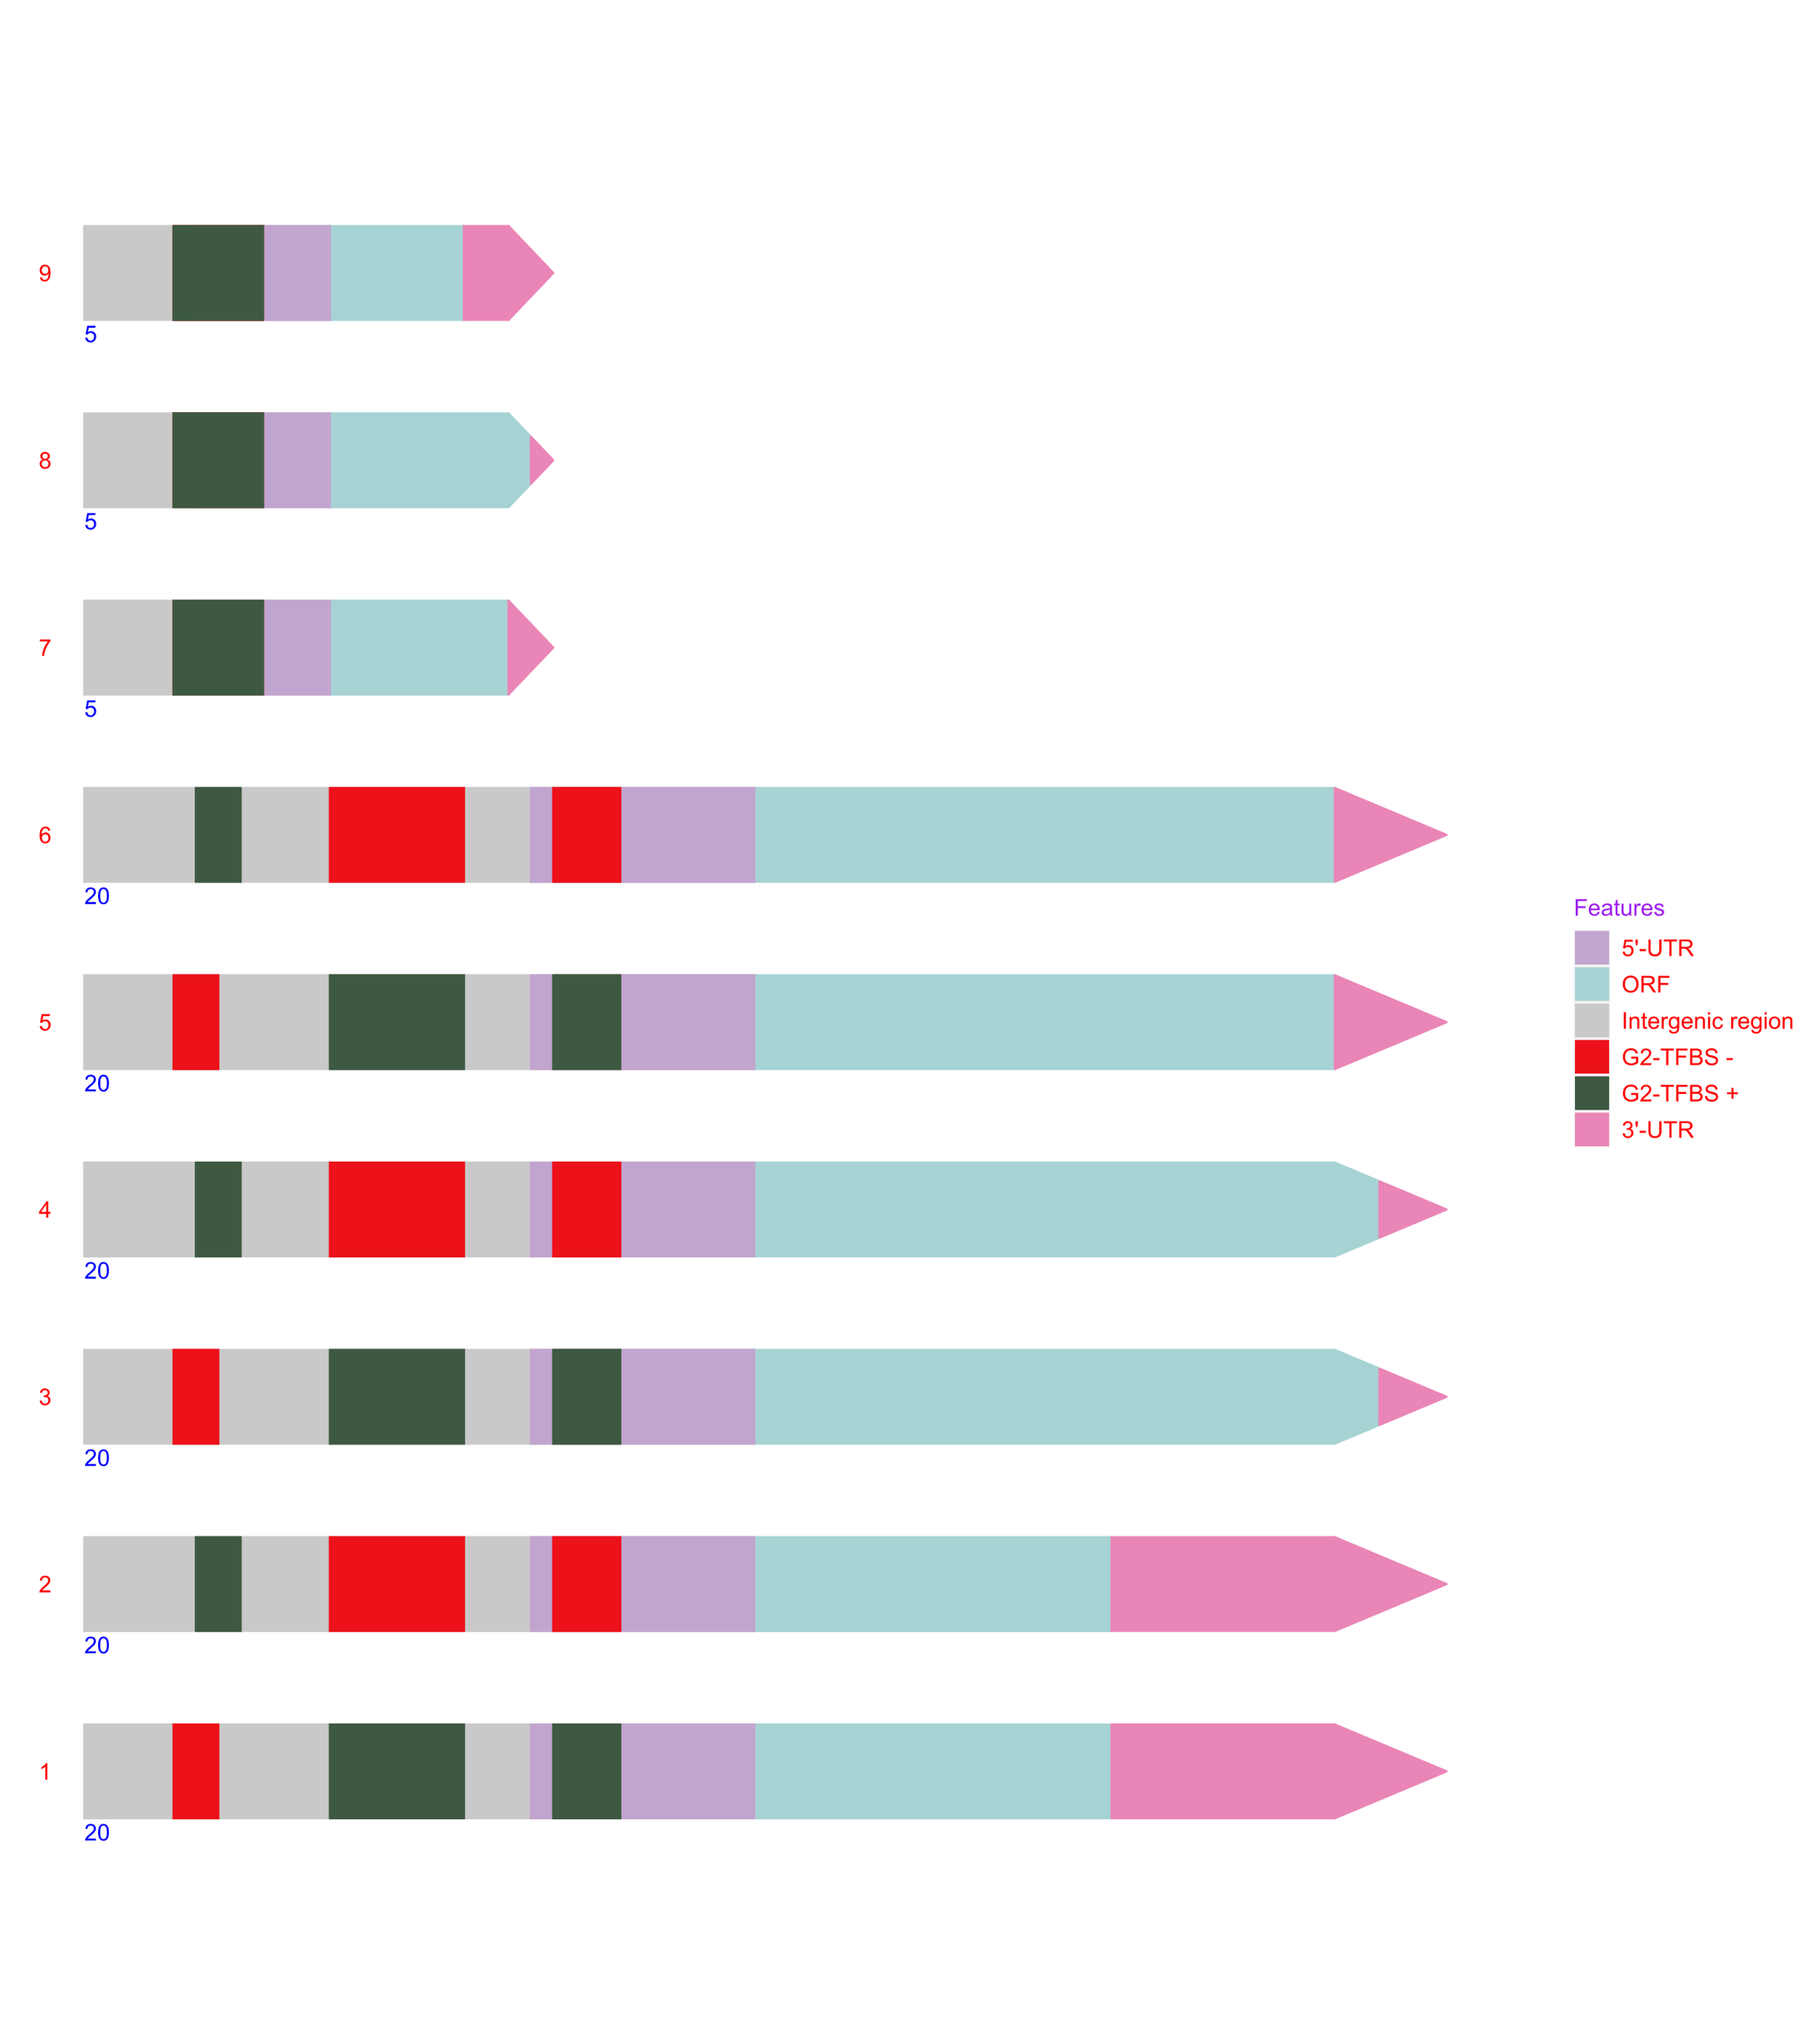 <?xml version="1.0" encoding="UTF-8"?>
<svg xmlns="http://www.w3.org/2000/svg" xmlns:xlink="http://www.w3.org/1999/xlink" width="864pt" height="972pt" viewBox="0 0 864 972" version="1.1">
<defs>
<g>
<symbol overflow="visible" id="glyph0-0">
<path style="stroke:none;" d="M 1.375 0 L 1.375 -6.875 L 6.875 -6.875 L 6.875 0 Z M 1.547 -0.172 L 6.703 -0.172 L 6.703 -6.703 L 1.547 -6.703 Z M 1.547 -0.172 "/>
</symbol>
<symbol overflow="visible" id="glyph0-1">
<path style="stroke:none;" d="M 5.539 -0.93 L 5.539 0 L 0.332 0 C 0.32 -0.23 0.359 -0.453 0.445 -0.672 C 0.578 -1.023 0.789 -1.371 1.082 -1.719 C 1.371 -2.059 1.793 -2.457 2.348 -2.91 C 3.203 -3.609 3.781 -4.164 4.082 -4.578 C 4.379 -4.984 4.527 -5.375 4.531 -5.742 C 4.527 -6.125 4.391 -6.445 4.121 -6.711 C 3.844 -6.969 3.488 -7.102 3.051 -7.105 C 2.582 -7.102 2.211 -6.961 1.934 -6.688 C 1.652 -6.406 1.508 -6.02 1.508 -5.527 L 0.516 -5.629 C 0.582 -6.367 0.836 -6.934 1.281 -7.324 C 1.723 -7.711 2.32 -7.902 3.07 -7.906 C 3.828 -7.902 4.426 -7.695 4.867 -7.277 C 5.305 -6.855 5.523 -6.336 5.527 -5.719 C 5.523 -5.402 5.461 -5.09 5.332 -4.789 C 5.203 -4.484 4.988 -4.164 4.691 -3.828 C 4.391 -3.488 3.895 -3.027 3.203 -2.445 C 2.621 -1.953 2.246 -1.625 2.082 -1.453 C 1.914 -1.277 1.781 -1.102 1.676 -0.93 Z M 5.539 -0.93 "/>
</symbol>
<symbol overflow="visible" id="glyph0-2">
<path style="stroke:none;" d="M 0.457 -3.883 C 0.457 -4.812 0.551 -5.562 0.742 -6.133 C 0.934 -6.699 1.219 -7.137 1.598 -7.445 C 1.973 -7.75 2.449 -7.902 3.023 -7.906 C 3.445 -7.902 3.812 -7.816 4.133 -7.648 C 4.449 -7.477 4.715 -7.234 4.926 -6.914 C 5.133 -6.594 5.297 -6.203 5.414 -5.742 C 5.531 -5.281 5.59 -4.66 5.59 -3.883 C 5.59 -2.957 5.492 -2.211 5.305 -1.645 C 5.113 -1.078 4.832 -0.641 4.457 -0.332 C 4.078 -0.023 3.602 0.129 3.023 0.133 C 2.266 0.129 1.668 -0.141 1.234 -0.684 C 0.715 -1.336 0.457 -2.402 0.457 -3.883 Z M 1.449 -3.883 C 1.445 -2.59 1.598 -1.73 1.902 -1.301 C 2.203 -0.871 2.578 -0.656 3.023 -0.66 C 3.469 -0.656 3.84 -0.871 4.145 -1.305 C 4.441 -1.73 4.594 -2.59 4.598 -3.883 C 4.594 -5.176 4.441 -6.035 4.145 -6.465 C 3.84 -6.887 3.465 -7.102 3.012 -7.105 C 2.566 -7.102 2.211 -6.914 1.949 -6.543 C 1.613 -6.059 1.445 -5.172 1.449 -3.883 Z M 1.449 -3.883 "/>
</symbol>
<symbol overflow="visible" id="glyph0-3">
<path style="stroke:none;" d="M 0.457 -2.062 L 1.473 -2.148 C 1.543 -1.652 1.719 -1.281 1.996 -1.031 C 2.266 -0.781 2.594 -0.656 2.984 -0.66 C 3.445 -0.656 3.84 -0.832 4.168 -1.188 C 4.488 -1.535 4.652 -2 4.652 -2.582 C 4.652 -3.133 4.496 -3.566 4.188 -3.887 C 3.875 -4.203 3.469 -4.363 2.969 -4.367 C 2.656 -4.363 2.375 -4.293 2.125 -4.152 C 1.871 -4.008 1.676 -3.824 1.535 -3.605 L 0.629 -3.723 L 1.391 -7.766 L 5.305 -7.766 L 5.305 -6.844 L 2.164 -6.844 L 1.742 -4.727 C 2.211 -5.051 2.707 -5.215 3.227 -5.219 C 3.91 -5.215 4.488 -4.977 4.965 -4.504 C 5.434 -4.027 5.672 -3.414 5.676 -2.668 C 5.672 -1.953 5.465 -1.34 5.055 -0.82 C 4.547 -0.188 3.855 0.129 2.984 0.133 C 2.266 0.129 1.684 -0.07 1.234 -0.469 C 0.777 -0.867 0.52 -1.398 0.457 -2.062 Z M 0.457 -2.062 "/>
</symbol>
<symbol overflow="visible" id="glyph0-4">
<path style="stroke:none;" d="M 4.098 0 L 3.133 0 L 3.133 -6.16 C 2.895 -5.934 2.59 -5.711 2.215 -5.492 C 1.836 -5.266 1.496 -5.102 1.199 -4.996 L 1.199 -5.93 C 1.734 -6.184 2.207 -6.488 2.613 -6.852 C 3.02 -7.211 3.305 -7.562 3.477 -7.906 L 4.098 -7.906 Z M 4.098 0 "/>
</symbol>
<symbol overflow="visible" id="glyph0-5">
<path style="stroke:none;" d="M 0.461 -2.078 L 1.43 -2.207 C 1.539 -1.656 1.727 -1.262 1.992 -1.023 C 2.258 -0.777 2.582 -0.656 2.969 -0.66 C 3.422 -0.656 3.805 -0.812 4.121 -1.133 C 4.434 -1.445 4.594 -1.836 4.594 -2.305 C 4.594 -2.742 4.445 -3.109 4.156 -3.402 C 3.863 -3.688 3.496 -3.832 3.051 -3.836 C 2.867 -3.832 2.641 -3.797 2.367 -3.727 L 2.477 -4.578 C 2.539 -4.566 2.59 -4.562 2.633 -4.566 C 3.039 -4.562 3.41 -4.672 3.742 -4.887 C 4.07 -5.102 4.234 -5.434 4.238 -5.883 C 4.234 -6.234 4.117 -6.527 3.879 -6.762 C 3.637 -6.992 3.324 -7.105 2.949 -7.109 C 2.566 -7.105 2.254 -6.988 2.008 -6.754 C 1.754 -6.516 1.594 -6.164 1.523 -5.695 L 0.559 -5.867 C 0.672 -6.508 0.941 -7.012 1.363 -7.371 C 1.781 -7.727 2.301 -7.902 2.926 -7.906 C 3.352 -7.902 3.75 -7.812 4.113 -7.629 C 4.473 -7.441 4.746 -7.188 4.941 -6.875 C 5.129 -6.555 5.227 -6.219 5.23 -5.859 C 5.227 -5.52 5.137 -5.207 4.957 -4.93 C 4.773 -4.648 4.504 -4.43 4.148 -4.266 C 4.609 -4.156 4.969 -3.93 5.23 -3.594 C 5.484 -3.254 5.613 -2.832 5.617 -2.324 C 5.613 -1.633 5.363 -1.051 4.863 -0.574 C 4.363 -0.098 3.73 0.141 2.965 0.141 C 2.273 0.141 1.699 -0.062 1.242 -0.477 C 0.785 -0.883 0.523 -1.418 0.461 -2.078 Z M 0.461 -2.078 "/>
</symbol>
<symbol overflow="visible" id="glyph0-6">
<path style="stroke:none;" d="M 3.555 0 L 3.555 -1.887 L 0.141 -1.887 L 0.141 -2.773 L 3.734 -7.875 L 4.523 -7.875 L 4.523 -2.773 L 5.586 -2.773 L 5.586 -1.887 L 4.523 -1.887 L 4.523 0 Z M 3.555 -2.773 L 3.555 -6.32 L 1.09 -2.773 Z M 3.555 -2.773 "/>
</symbol>
<symbol overflow="visible" id="glyph0-7">
<path style="stroke:none;" d="M 5.473 -5.945 L 4.512 -5.871 C 4.426 -6.25 4.305 -6.523 4.148 -6.699 C 3.883 -6.969 3.559 -7.105 3.18 -7.109 C 2.871 -7.105 2.602 -7.02 2.367 -6.852 C 2.062 -6.625 1.82 -6.301 1.648 -5.879 C 1.469 -5.449 1.379 -4.844 1.375 -4.062 C 1.605 -4.414 1.891 -4.68 2.227 -4.852 C 2.562 -5.023 2.914 -5.109 3.289 -5.109 C 3.93 -5.109 4.48 -4.871 4.934 -4.395 C 5.387 -3.918 5.613 -3.305 5.613 -2.555 C 5.613 -2.062 5.504 -1.602 5.293 -1.18 C 5.074 -0.75 4.781 -0.426 4.414 -0.203 C 4.039 0.02 3.617 0.129 3.148 0.133 C 2.336 0.129 1.68 -0.164 1.176 -0.754 C 0.664 -1.344 0.41 -2.32 0.414 -3.684 C 0.41 -5.203 0.691 -6.309 1.258 -7.004 C 1.746 -7.602 2.406 -7.902 3.238 -7.906 C 3.855 -7.902 4.363 -7.73 4.762 -7.383 C 5.156 -7.035 5.395 -6.555 5.473 -5.945 Z M 1.523 -2.551 C 1.523 -2.215 1.594 -1.898 1.734 -1.594 C 1.875 -1.289 2.07 -1.055 2.328 -0.898 C 2.578 -0.734 2.848 -0.656 3.133 -0.66 C 3.535 -0.656 3.887 -0.82 4.184 -1.152 C 4.477 -1.48 4.621 -1.93 4.625 -2.496 C 4.621 -3.039 4.477 -3.465 4.188 -3.781 C 3.895 -4.094 3.531 -4.254 3.094 -4.254 C 2.656 -4.254 2.285 -4.094 1.98 -3.781 C 1.676 -3.465 1.523 -3.055 1.523 -2.551 Z M 1.523 -2.551 "/>
</symbol>
<symbol overflow="visible" id="glyph0-8">
<path style="stroke:none;" d="M 0.52 -6.844 L 0.52 -7.773 L 5.617 -7.773 L 5.617 -7.02 C 5.113 -6.484 4.617 -5.773 4.129 -4.891 C 3.633 -4.004 3.25 -3.094 2.984 -2.164 C 2.789 -1.5 2.668 -0.781 2.617 0 L 1.621 0 C 1.629 -0.617 1.75 -1.363 1.984 -2.246 C 2.215 -3.121 2.551 -3.969 2.988 -4.781 C 3.422 -5.594 3.883 -6.281 4.379 -6.844 Z M 0.52 -6.844 "/>
</symbol>
<symbol overflow="visible" id="glyph0-9">
<path style="stroke:none;" d="M 1.945 -4.27 C 1.543 -4.414 1.242 -4.625 1.051 -4.898 C 0.855 -5.168 0.762 -5.492 0.762 -5.875 C 0.762 -6.445 0.965 -6.926 1.379 -7.32 C 1.789 -7.707 2.34 -7.902 3.023 -7.906 C 3.711 -7.902 4.262 -7.703 4.684 -7.305 C 5.098 -6.902 5.309 -6.418 5.312 -5.848 C 5.309 -5.48 5.211 -5.16 5.023 -4.895 C 4.828 -4.621 4.539 -4.414 4.152 -4.27 C 4.633 -4.109 5 -3.855 5.254 -3.508 C 5.504 -3.152 5.629 -2.734 5.633 -2.25 C 5.629 -1.578 5.391 -1.012 4.918 -0.555 C 4.441 -0.098 3.816 0.129 3.039 0.133 C 2.262 0.129 1.637 -0.098 1.16 -0.555 C 0.684 -1.012 0.445 -1.586 0.445 -2.277 C 0.445 -2.789 0.574 -3.219 0.836 -3.562 C 1.094 -3.906 1.465 -4.141 1.945 -4.27 Z M 1.75 -5.906 C 1.746 -5.535 1.867 -5.23 2.109 -4.996 C 2.348 -4.758 2.66 -4.641 3.047 -4.641 C 3.418 -4.641 3.723 -4.758 3.961 -4.992 C 4.199 -5.227 4.316 -5.512 4.32 -5.855 C 4.316 -6.207 4.195 -6.504 3.949 -6.746 C 3.703 -6.984 3.398 -7.105 3.035 -7.109 C 2.664 -7.105 2.355 -6.988 2.113 -6.754 C 1.867 -6.516 1.746 -6.234 1.75 -5.906 Z M 1.438 -2.273 C 1.434 -1.996 1.5 -1.727 1.633 -1.473 C 1.762 -1.211 1.957 -1.012 2.219 -0.871 C 2.473 -0.727 2.75 -0.656 3.051 -0.66 C 3.508 -0.656 3.887 -0.805 4.191 -1.105 C 4.488 -1.398 4.641 -1.777 4.645 -2.238 C 4.641 -2.703 4.484 -3.086 4.18 -3.395 C 3.867 -3.695 3.48 -3.848 3.02 -3.852 C 2.559 -3.848 2.184 -3.699 1.887 -3.398 C 1.586 -3.098 1.434 -2.723 1.438 -2.273 Z M 1.438 -2.273 "/>
</symbol>
<symbol overflow="visible" id="glyph0-10">
<path style="stroke:none;" d="M 0.602 -1.82 L 1.531 -1.906 C 1.605 -1.465 1.758 -1.148 1.98 -0.953 C 2.203 -0.754 2.488 -0.656 2.836 -0.66 C 3.133 -0.656 3.391 -0.723 3.617 -0.863 C 3.836 -0.996 4.02 -1.18 4.168 -1.41 C 4.309 -1.633 4.43 -1.938 4.527 -2.328 C 4.621 -2.711 4.668 -3.105 4.672 -3.512 C 4.668 -3.551 4.668 -3.617 4.668 -3.707 C 4.473 -3.395 4.207 -3.145 3.875 -2.953 C 3.539 -2.762 3.18 -2.664 2.789 -2.668 C 2.133 -2.664 1.578 -2.902 1.133 -3.375 C 0.68 -3.848 0.457 -4.469 0.457 -5.246 C 0.457 -6.043 0.691 -6.688 1.16 -7.176 C 1.629 -7.66 2.219 -7.902 2.934 -7.906 C 3.441 -7.902 3.91 -7.766 4.336 -7.492 C 4.758 -7.215 5.078 -6.82 5.301 -6.312 C 5.52 -5.797 5.629 -5.059 5.633 -4.098 C 5.629 -3.09 5.52 -2.289 5.305 -1.695 C 5.086 -1.094 4.762 -0.641 4.332 -0.332 C 3.895 -0.023 3.391 0.129 2.812 0.133 C 2.195 0.129 1.691 -0.039 1.305 -0.379 C 0.91 -0.719 0.676 -1.199 0.602 -1.82 Z M 4.559 -5.297 C 4.559 -5.852 4.41 -6.289 4.113 -6.617 C 3.816 -6.938 3.461 -7.102 3.051 -7.105 C 2.617 -7.102 2.242 -6.926 1.926 -6.578 C 1.605 -6.227 1.445 -5.773 1.449 -5.215 C 1.445 -4.715 1.598 -4.305 1.902 -3.992 C 2.203 -3.676 2.578 -3.52 3.023 -3.523 C 3.469 -3.52 3.836 -3.676 4.125 -3.992 C 4.414 -4.305 4.559 -4.742 4.559 -5.297 Z M 4.559 -5.297 "/>
</symbol>
<symbol overflow="visible" id="glyph0-11">
<path style="stroke:none;" d="M 0.902 0 L 0.902 -7.875 L 6.215 -7.875 L 6.215 -6.945 L 1.945 -6.945 L 1.945 -4.508 L 5.641 -4.508 L 5.641 -3.578 L 1.945 -3.578 L 1.945 0 Z M 0.902 0 "/>
</symbol>
<symbol overflow="visible" id="glyph0-12">
<path style="stroke:none;" d="M 4.629 -1.836 L 5.629 -1.715 C 5.469 -1.125 5.176 -0.672 4.75 -0.352 C 4.324 -0.031 3.781 0.129 3.121 0.129 C 2.281 0.129 1.617 -0.125 1.133 -0.641 C 0.641 -1.152 0.398 -1.875 0.402 -2.805 C 0.398 -3.762 0.645 -4.504 1.145 -5.035 C 1.637 -5.562 2.277 -5.828 3.066 -5.832 C 3.824 -5.828 4.449 -5.57 4.934 -5.051 C 5.418 -4.531 5.66 -3.801 5.66 -2.863 C 5.66 -2.805 5.656 -2.719 5.656 -2.605 L 1.402 -2.605 C 1.434 -1.977 1.613 -1.496 1.934 -1.164 C 2.25 -0.828 2.645 -0.66 3.125 -0.664 C 3.477 -0.66 3.781 -0.754 4.031 -0.945 C 4.281 -1.129 4.48 -1.426 4.629 -1.836 Z M 1.457 -3.398 L 4.641 -3.398 C 4.598 -3.879 4.473 -4.238 4.273 -4.48 C 3.961 -4.852 3.562 -5.039 3.078 -5.039 C 2.629 -5.039 2.258 -4.891 1.957 -4.594 C 1.652 -4.297 1.484 -3.898 1.457 -3.398 Z M 1.457 -3.398 "/>
</symbol>
<symbol overflow="visible" id="glyph0-13">
<path style="stroke:none;" d="M 4.445 -0.703 C 4.086 -0.398 3.742 -0.184 3.414 -0.059 C 3.082 0.066 2.727 0.129 2.348 0.129 C 1.719 0.129 1.238 -0.023 0.902 -0.328 C 0.566 -0.633 0.398 -1.023 0.398 -1.504 C 0.398 -1.781 0.461 -2.035 0.586 -2.27 C 0.711 -2.496 0.875 -2.684 1.086 -2.824 C 1.289 -2.965 1.523 -3.07 1.781 -3.141 C 1.969 -3.191 2.254 -3.238 2.641 -3.289 C 3.418 -3.375 3.992 -3.488 4.367 -3.621 C 4.367 -3.754 4.371 -3.836 4.371 -3.871 C 4.371 -4.266 4.277 -4.543 4.098 -4.703 C 3.848 -4.918 3.48 -5.027 2.996 -5.031 C 2.539 -5.027 2.203 -4.949 1.988 -4.793 C 1.77 -4.633 1.609 -4.352 1.508 -3.949 L 0.562 -4.078 C 0.648 -4.48 0.789 -4.805 0.988 -5.055 C 1.184 -5.301 1.469 -5.492 1.844 -5.629 C 2.215 -5.762 2.645 -5.828 3.137 -5.832 C 3.621 -5.828 4.02 -5.773 4.324 -5.66 C 4.629 -5.543 4.852 -5.398 4.996 -5.227 C 5.137 -5.055 5.238 -4.836 5.297 -4.57 C 5.328 -4.406 5.344 -4.109 5.344 -3.68 L 5.344 -2.391 C 5.344 -1.492 5.363 -0.922 5.406 -0.684 C 5.445 -0.445 5.527 -0.219 5.648 0 L 4.641 0 C 4.539 -0.199 4.473 -0.434 4.445 -0.703 Z M 4.367 -2.863 C 4.012 -2.719 3.488 -2.598 2.789 -2.496 C 2.391 -2.438 2.105 -2.371 1.941 -2.301 C 1.773 -2.227 1.648 -2.121 1.562 -1.988 C 1.473 -1.848 1.43 -1.695 1.43 -1.531 C 1.43 -1.27 1.527 -1.055 1.723 -0.887 C 1.918 -0.711 2.203 -0.625 2.578 -0.629 C 2.949 -0.625 3.277 -0.707 3.57 -0.871 C 3.859 -1.031 4.074 -1.254 4.211 -1.543 C 4.312 -1.754 4.363 -2.078 4.367 -2.508 Z M 4.367 -2.863 "/>
</symbol>
<symbol overflow="visible" id="glyph0-14">
<path style="stroke:none;" d="M 2.836 -0.863 L 2.977 -0.012 C 2.703 0.043 2.457 0.07 2.246 0.074 C 1.891 0.07 1.621 0.02 1.43 -0.09 C 1.234 -0.199 1.098 -0.348 1.02 -0.527 C 0.941 -0.707 0.902 -1.086 0.902 -1.672 L 0.902 -4.953 L 0.195 -4.953 L 0.195 -5.703 L 0.902 -5.703 L 0.902 -7.117 L 1.863 -7.695 L 1.863 -5.703 L 2.836 -5.703 L 2.836 -4.953 L 1.863 -4.953 L 1.863 -1.617 C 1.863 -1.34 1.879 -1.16 1.914 -1.086 C 1.945 -1.004 2 -0.941 2.078 -0.898 C 2.152 -0.848 2.262 -0.824 2.41 -0.828 C 2.516 -0.824 2.66 -0.836 2.836 -0.863 Z M 2.836 -0.863 "/>
</symbol>
<symbol overflow="visible" id="glyph0-15">
<path style="stroke:none;" d="M 4.465 0 L 4.465 -0.836 C 4.02 -0.191 3.414 0.129 2.652 0.129 C 2.312 0.129 2 0.066 1.711 -0.062 C 1.418 -0.191 1.199 -0.355 1.059 -0.551 C 0.914 -0.746 0.816 -0.984 0.762 -1.266 C 0.723 -1.453 0.703 -1.754 0.703 -2.172 L 0.703 -5.703 L 1.672 -5.703 L 1.672 -2.539 C 1.668 -2.031 1.688 -1.691 1.73 -1.52 C 1.785 -1.262 1.914 -1.062 2.113 -0.922 C 2.309 -0.773 2.555 -0.703 2.848 -0.703 C 3.137 -0.703 3.406 -0.777 3.66 -0.926 C 3.914 -1.074 4.094 -1.273 4.199 -1.531 C 4.305 -1.785 4.359 -2.16 4.359 -2.648 L 4.359 -5.703 L 5.328 -5.703 L 5.328 0 Z M 4.465 0 "/>
</symbol>
<symbol overflow="visible" id="glyph0-16">
<path style="stroke:none;" d="M 0.715 0 L 0.715 -5.703 L 1.586 -5.703 L 1.586 -4.84 C 1.805 -5.242 2.008 -5.508 2.199 -5.637 C 2.383 -5.766 2.59 -5.828 2.82 -5.832 C 3.141 -5.828 3.473 -5.727 3.812 -5.523 L 3.48 -4.625 C 3.242 -4.762 3.004 -4.832 2.773 -4.836 C 2.555 -4.832 2.363 -4.77 2.199 -4.645 C 2.027 -4.516 1.91 -4.34 1.844 -4.113 C 1.73 -3.77 1.676 -3.391 1.68 -2.984 L 1.68 0 Z M 0.715 0 "/>
</symbol>
<symbol overflow="visible" id="glyph0-17">
<path style="stroke:none;" d="M 0.34 -1.703 L 1.293 -1.852 C 1.344 -1.469 1.492 -1.172 1.742 -0.969 C 1.984 -0.762 2.328 -0.66 2.773 -0.664 C 3.211 -0.66 3.539 -0.75 3.758 -0.934 C 3.969 -1.113 4.078 -1.328 4.082 -1.574 C 4.078 -1.789 3.984 -1.961 3.797 -2.09 C 3.664 -2.172 3.332 -2.281 2.809 -2.418 C 2.098 -2.594 1.605 -2.75 1.332 -2.883 C 1.055 -3.012 0.848 -3.191 0.711 -3.422 C 0.566 -3.652 0.496 -3.906 0.5 -4.188 C 0.496 -4.441 0.555 -4.676 0.672 -4.895 C 0.785 -5.105 0.945 -5.289 1.148 -5.438 C 1.297 -5.547 1.5 -5.637 1.762 -5.715 C 2.02 -5.789 2.301 -5.828 2.602 -5.832 C 3.047 -5.828 3.438 -5.766 3.777 -5.637 C 4.113 -5.508 4.363 -5.332 4.527 -5.113 C 4.688 -4.891 4.797 -4.598 4.859 -4.234 L 3.914 -4.102 C 3.871 -4.395 3.746 -4.621 3.543 -4.789 C 3.336 -4.953 3.043 -5.039 2.668 -5.039 C 2.223 -5.039 1.906 -4.965 1.719 -4.816 C 1.523 -4.668 1.43 -4.496 1.434 -4.301 C 1.43 -4.176 1.469 -4.062 1.551 -3.965 C 1.629 -3.859 1.754 -3.773 1.922 -3.707 C 2.016 -3.668 2.301 -3.586 2.777 -3.461 C 3.461 -3.273 3.938 -3.121 4.207 -3.008 C 4.477 -2.891 4.688 -2.723 4.844 -2.504 C 4.996 -2.277 5.074 -2.004 5.074 -1.676 C 5.074 -1.352 4.98 -1.047 4.793 -0.766 C 4.605 -0.48 4.332 -0.262 3.98 -0.105 C 3.621 0.051 3.223 0.129 2.777 0.129 C 2.035 0.129 1.469 -0.023 1.082 -0.332 C 0.691 -0.641 0.445 -1.098 0.34 -1.703 Z M 0.34 -1.703 "/>
</symbol>
<symbol overflow="visible" id="glyph0-18">
<path style="stroke:none;" d="M 0.73 -5.086 L 0.484 -6.559 L 0.484 -7.875 L 1.586 -7.875 L 1.586 -6.559 L 1.328 -5.086 Z M 0.73 -5.086 "/>
</symbol>
<symbol overflow="visible" id="glyph0-19">
<path style="stroke:none;" d="M 0.348 -2.363 L 0.348 -3.336 L 3.32 -3.336 L 3.32 -2.363 Z M 0.348 -2.363 "/>
</symbol>
<symbol overflow="visible" id="glyph0-20">
<path style="stroke:none;" d="M 6.016 -7.875 L 7.059 -7.875 L 7.059 -3.324 C 7.055 -2.527 6.965 -1.898 6.789 -1.438 C 6.605 -0.969 6.281 -0.594 5.816 -0.305 C 5.348 -0.016 4.734 0.129 3.98 0.133 C 3.238 0.129 2.637 0.004 2.168 -0.246 C 1.699 -0.5 1.363 -0.867 1.164 -1.352 C 0.961 -1.832 0.859 -2.488 0.863 -3.324 L 0.863 -7.875 L 1.906 -7.875 L 1.906 -3.328 C 1.902 -2.645 1.969 -2.141 2.098 -1.816 C 2.223 -1.492 2.441 -1.242 2.754 -1.066 C 3.062 -0.891 3.441 -0.801 3.891 -0.805 C 4.656 -0.801 5.199 -0.977 5.527 -1.324 C 5.848 -1.672 6.012 -2.34 6.016 -3.328 Z M 6.016 -7.875 "/>
</symbol>
<symbol overflow="visible" id="glyph0-21">
<path style="stroke:none;" d="M 2.852 0 L 2.852 -6.945 L 0.258 -6.945 L 0.258 -7.875 L 6.5 -7.875 L 6.5 -6.945 L 3.895 -6.945 L 3.895 0 Z M 2.852 0 "/>
</symbol>
<symbol overflow="visible" id="glyph0-22">
<path style="stroke:none;" d="M 0.863 0 L 0.863 -7.875 L 4.355 -7.875 C 5.055 -7.875 5.59 -7.801 5.957 -7.66 C 6.32 -7.516 6.613 -7.266 6.832 -6.91 C 7.051 -6.551 7.16 -6.156 7.16 -5.727 C 7.16 -5.164 6.977 -4.695 6.617 -4.312 C 6.25 -3.93 5.691 -3.684 4.941 -3.582 C 5.215 -3.445 5.426 -3.316 5.57 -3.191 C 5.871 -2.91 6.16 -2.562 6.434 -2.145 L 7.805 0 L 6.492 0 L 5.453 -1.637 C 5.145 -2.105 4.895 -2.469 4.699 -2.723 C 4.504 -2.969 4.328 -3.145 4.172 -3.246 C 4.016 -3.348 3.855 -3.418 3.695 -3.461 C 3.574 -3.48 3.383 -3.492 3.117 -3.496 L 1.906 -3.496 L 1.906 0 Z M 1.906 -4.398 L 4.148 -4.398 C 4.621 -4.395 4.992 -4.445 5.262 -4.547 C 5.531 -4.645 5.734 -4.801 5.875 -5.02 C 6.012 -5.234 6.082 -5.469 6.086 -5.727 C 6.082 -6.094 5.945 -6.402 5.68 -6.645 C 5.406 -6.883 4.98 -7 4.398 -7.004 L 1.906 -7.004 Z M 1.906 -4.398 "/>
</symbol>
<symbol overflow="visible" id="glyph0-23">
<path style="stroke:none;" d="M 0.531 -3.836 C 0.527 -5.141 0.879 -6.164 1.582 -6.906 C 2.285 -7.645 3.191 -8.016 4.301 -8.016 C 5.027 -8.016 5.68 -7.84 6.266 -7.492 C 6.848 -7.145 7.293 -6.66 7.602 -6.039 C 7.906 -5.418 8.062 -4.715 8.062 -3.926 C 8.062 -3.125 7.898 -2.41 7.578 -1.781 C 7.25 -1.148 6.793 -0.672 6.207 -0.352 C 5.613 -0.031 4.977 0.129 4.297 0.133 C 3.551 0.129 2.891 -0.047 2.309 -0.402 C 1.723 -0.758 1.277 -1.246 0.98 -1.867 C 0.676 -2.484 0.527 -3.141 0.531 -3.836 Z M 1.605 -3.82 C 1.605 -2.867 1.859 -2.117 2.371 -1.574 C 2.879 -1.027 3.52 -0.754 4.293 -0.758 C 5.074 -0.754 5.719 -1.031 6.227 -1.582 C 6.73 -2.133 6.984 -2.914 6.988 -3.93 C 6.984 -4.57 6.875 -5.129 6.66 -5.609 C 6.441 -6.086 6.125 -6.457 5.711 -6.723 C 5.293 -6.98 4.824 -7.113 4.309 -7.117 C 3.566 -7.113 2.934 -6.859 2.402 -6.355 C 1.871 -5.848 1.605 -5.004 1.605 -3.82 Z M 1.605 -3.82 "/>
</symbol>
<symbol overflow="visible" id="glyph0-24">
<path style="stroke:none;" d="M 1.027 0 L 1.027 -7.875 L 2.066 -7.875 L 2.066 0 Z M 1.027 0 "/>
</symbol>
<symbol overflow="visible" id="glyph0-25">
<path style="stroke:none;" d="M 0.727 0 L 0.727 -5.703 L 1.594 -5.703 L 1.594 -4.895 C 2.012 -5.516 2.617 -5.828 3.41 -5.832 C 3.754 -5.828 4.066 -5.766 4.355 -5.645 C 4.641 -5.52 4.859 -5.359 5.004 -5.16 C 5.145 -4.957 5.242 -4.719 5.305 -4.445 C 5.336 -4.266 5.355 -3.953 5.359 -3.508 L 5.359 0 L 4.395 0 L 4.395 -3.469 C 4.395 -3.863 4.355 -4.156 4.281 -4.352 C 4.203 -4.543 4.07 -4.699 3.879 -4.82 C 3.688 -4.934 3.461 -4.992 3.207 -4.996 C 2.793 -4.992 2.438 -4.859 2.141 -4.602 C 1.836 -4.336 1.688 -3.844 1.691 -3.117 L 1.691 0 Z M 0.727 0 "/>
</symbol>
<symbol overflow="visible" id="glyph0-26">
<path style="stroke:none;" d="M 0.547 0.473 L 1.488 0.613 C 1.527 0.898 1.637 1.109 1.816 1.246 C 2.055 1.422 2.379 1.512 2.797 1.516 C 3.242 1.512 3.59 1.422 3.832 1.246 C 4.074 1.062 4.238 0.812 4.328 0.492 C 4.379 0.297 4.402 -0.113 4.398 -0.746 C 3.973 -0.246 3.445 0 2.82 0 C 2.031 0 1.426 -0.281 1 -0.848 C 0.566 -1.41 0.352 -2.09 0.355 -2.883 C 0.352 -3.426 0.449 -3.926 0.648 -4.391 C 0.844 -4.848 1.129 -5.203 1.504 -5.457 C 1.875 -5.703 2.316 -5.828 2.824 -5.832 C 3.496 -5.828 4.051 -5.559 4.492 -5.016 L 4.492 -5.703 L 5.383 -5.703 L 5.383 -0.773 C 5.379 0.113 5.289 0.742 5.109 1.113 C 4.93 1.484 4.641 1.777 4.25 1.992 C 3.855 2.207 3.375 2.312 2.805 2.316 C 2.121 2.312 1.57 2.16 1.152 1.855 C 0.734 1.547 0.531 1.086 0.547 0.473 Z M 1.348 -2.953 C 1.348 -2.203 1.496 -1.656 1.793 -1.316 C 2.09 -0.969 2.461 -0.797 2.91 -0.801 C 3.352 -0.797 3.723 -0.969 4.027 -1.312 C 4.324 -1.656 4.477 -2.191 4.48 -2.922 C 4.477 -3.617 4.32 -4.145 4.016 -4.5 C 3.703 -4.852 3.332 -5.027 2.895 -5.031 C 2.465 -5.027 2.098 -4.852 1.797 -4.508 C 1.496 -4.156 1.348 -3.641 1.348 -2.953 Z M 1.348 -2.953 "/>
</symbol>
<symbol overflow="visible" id="glyph0-27">
<path style="stroke:none;" d="M 0.73 -6.762 L 0.73 -7.875 L 1.695 -7.875 L 1.695 -6.762 Z M 0.73 0 L 0.73 -5.703 L 1.695 -5.703 L 1.695 0 Z M 0.73 0 "/>
</symbol>
<symbol overflow="visible" id="glyph0-28">
<path style="stroke:none;" d="M 4.445 -2.09 L 5.398 -1.965 C 5.289 -1.309 5.023 -0.797 4.598 -0.426 C 4.168 -0.055 3.645 0.129 3.023 0.129 C 2.242 0.129 1.613 -0.125 1.141 -0.637 C 0.664 -1.145 0.426 -1.875 0.43 -2.832 C 0.426 -3.441 0.527 -3.98 0.734 -4.445 C 0.938 -4.906 1.25 -5.254 1.668 -5.484 C 2.082 -5.715 2.535 -5.828 3.031 -5.832 C 3.645 -5.828 4.152 -5.672 4.547 -5.363 C 4.941 -5.047 5.191 -4.602 5.305 -4.027 L 4.367 -3.883 C 4.273 -4.262 4.117 -4.551 3.891 -4.746 C 3.664 -4.941 3.387 -5.039 3.066 -5.039 C 2.574 -5.039 2.18 -4.863 1.879 -4.516 C 1.57 -4.164 1.418 -3.613 1.422 -2.859 C 1.418 -2.09 1.566 -1.531 1.863 -1.184 C 2.156 -0.836 2.539 -0.66 3.012 -0.664 C 3.391 -0.66 3.707 -0.777 3.961 -1.012 C 4.215 -1.242 4.375 -1.602 4.445 -2.09 Z M 4.445 -2.09 "/>
</symbol>
<symbol overflow="visible" id="glyph0-29">
<path style="stroke:none;" d=""/>
</symbol>
<symbol overflow="visible" id="glyph0-30">
<path style="stroke:none;" d="M 0.367 -2.852 C 0.363 -3.906 0.656 -4.688 1.246 -5.199 C 1.734 -5.617 2.332 -5.828 3.039 -5.832 C 3.82 -5.828 4.461 -5.574 4.961 -5.062 C 5.457 -4.547 5.707 -3.836 5.711 -2.934 C 5.707 -2.195 5.598 -1.617 5.379 -1.199 C 5.156 -0.777 4.832 -0.449 4.414 -0.219 C 3.992 0.016 3.535 0.129 3.039 0.129 C 2.238 0.129 1.594 -0.125 1.105 -0.637 C 0.609 -1.148 0.363 -1.887 0.367 -2.852 Z M 1.359 -2.852 C 1.359 -2.121 1.516 -1.574 1.836 -1.211 C 2.152 -0.844 2.555 -0.66 3.039 -0.664 C 3.516 -0.66 3.914 -0.844 4.234 -1.211 C 4.551 -1.574 4.711 -2.133 4.715 -2.883 C 4.711 -3.586 4.551 -4.117 4.234 -4.484 C 3.91 -4.844 3.512 -5.027 3.039 -5.031 C 2.555 -5.027 2.152 -4.848 1.836 -4.488 C 1.516 -4.129 1.359 -3.582 1.359 -2.852 Z M 1.359 -2.852 "/>
</symbol>
<symbol overflow="visible" id="glyph0-31">
<path style="stroke:none;" d="M 4.531 -3.09 L 4.531 -4.012 L 7.867 -4.016 L 7.867 -1.094 C 7.355 -0.684 6.828 -0.379 6.285 -0.176 C 5.738 0.027 5.18 0.129 4.609 0.133 C 3.832 0.129 3.129 -0.035 2.5 -0.363 C 1.863 -0.691 1.387 -1.168 1.066 -1.797 C 0.746 -2.422 0.586 -3.121 0.586 -3.898 C 0.586 -4.66 0.746 -5.375 1.066 -6.043 C 1.387 -6.707 1.848 -7.203 2.449 -7.523 C 3.051 -7.844 3.742 -8.004 4.527 -8.008 C 5.094 -8.004 5.609 -7.91 6.07 -7.73 C 6.531 -7.543 6.891 -7.289 7.152 -6.961 C 7.414 -6.633 7.613 -6.203 7.75 -5.672 L 6.812 -5.414 C 6.691 -5.812 6.543 -6.125 6.367 -6.359 C 6.191 -6.586 5.941 -6.77 5.617 -6.91 C 5.289 -7.043 4.926 -7.113 4.531 -7.117 C 4.055 -7.113 3.645 -7.039 3.297 -6.898 C 2.949 -6.75 2.668 -6.559 2.457 -6.324 C 2.238 -6.086 2.074 -5.828 1.961 -5.547 C 1.758 -5.059 1.656 -4.531 1.66 -3.965 C 1.656 -3.258 1.777 -2.668 2.02 -2.199 C 2.258 -1.723 2.609 -1.375 3.074 -1.148 C 3.535 -0.918 4.027 -0.801 4.551 -0.805 C 5 -0.801 5.441 -0.891 5.871 -1.066 C 6.301 -1.238 6.625 -1.422 6.848 -1.621 L 6.848 -3.09 Z M 4.531 -3.09 "/>
</symbol>
<symbol overflow="visible" id="glyph0-32">
<path style="stroke:none;" d="M 0.805 0 L 0.805 -7.875 L 3.758 -7.875 C 4.359 -7.875 4.844 -7.793 5.207 -7.633 C 5.57 -7.473 5.855 -7.227 6.062 -6.898 C 6.266 -6.562 6.367 -6.219 6.371 -5.859 C 6.367 -5.523 6.277 -5.207 6.094 -4.91 C 5.91 -4.613 5.633 -4.371 5.27 -4.188 C 5.742 -4.047 6.109 -3.809 6.367 -3.473 C 6.621 -3.133 6.75 -2.734 6.75 -2.281 C 6.75 -1.91 6.672 -1.57 6.516 -1.254 C 6.359 -0.934 6.168 -0.688 5.941 -0.52 C 5.711 -0.344 5.422 -0.215 5.078 -0.129 C 4.73 -0.043 4.309 0 3.809 0 Z M 1.848 -4.566 L 3.551 -4.566 C 4.012 -4.562 4.34 -4.594 4.543 -4.656 C 4.805 -4.73 5.004 -4.859 5.141 -5.047 C 5.273 -5.227 5.344 -5.457 5.344 -5.734 C 5.344 -5.996 5.281 -6.227 5.156 -6.426 C 5.031 -6.625 4.852 -6.762 4.617 -6.836 C 4.383 -6.906 3.984 -6.941 3.422 -6.945 L 1.848 -6.945 Z M 1.848 -0.93 L 3.809 -0.93 C 4.145 -0.926 4.379 -0.938 4.516 -0.969 C 4.754 -1.008 4.953 -1.078 5.117 -1.18 C 5.273 -1.277 5.406 -1.426 5.516 -1.617 C 5.617 -1.809 5.672 -2.027 5.672 -2.281 C 5.672 -2.57 5.594 -2.828 5.445 -3.047 C 5.289 -3.266 5.082 -3.418 4.82 -3.504 C 4.551 -3.59 4.168 -3.633 3.668 -3.637 L 1.848 -3.637 Z M 1.848 -0.93 "/>
</symbol>
<symbol overflow="visible" id="glyph0-33">
<path style="stroke:none;" d="M 0.492 -2.531 L 1.477 -2.617 C 1.523 -2.219 1.629 -1.895 1.801 -1.645 C 1.969 -1.391 2.234 -1.188 2.594 -1.031 C 2.949 -0.875 3.352 -0.797 3.805 -0.801 C 4.195 -0.797 4.547 -0.855 4.855 -0.977 C 5.156 -1.094 5.383 -1.258 5.535 -1.465 C 5.68 -1.668 5.754 -1.891 5.758 -2.137 C 5.754 -2.383 5.684 -2.598 5.543 -2.785 C 5.398 -2.965 5.16 -3.121 4.836 -3.25 C 4.617 -3.332 4.148 -3.461 3.43 -3.633 C 2.703 -3.805 2.199 -3.969 1.914 -4.125 C 1.535 -4.32 1.254 -4.562 1.07 -4.859 C 0.887 -5.148 0.797 -5.477 0.797 -5.84 C 0.797 -6.234 0.906 -6.605 1.133 -6.953 C 1.355 -7.297 1.688 -7.559 2.121 -7.738 C 2.555 -7.914 3.035 -8.004 3.566 -8.008 C 4.148 -8.004 4.664 -7.91 5.109 -7.727 C 5.555 -7.535 5.898 -7.258 6.141 -6.895 C 6.379 -6.527 6.508 -6.113 6.527 -5.656 L 5.527 -5.582 C 5.469 -6.078 5.289 -6.453 4.98 -6.707 C 4.668 -6.961 4.211 -7.09 3.609 -7.09 C 2.977 -7.09 2.516 -6.973 2.23 -6.742 C 1.941 -6.512 1.797 -6.234 1.801 -5.906 C 1.797 -5.625 1.898 -5.391 2.105 -5.211 C 2.301 -5.023 2.824 -4.836 3.676 -4.648 C 4.52 -4.453 5.102 -4.289 5.418 -4.148 C 5.875 -3.934 6.215 -3.664 6.434 -3.344 C 6.652 -3.02 6.762 -2.645 6.762 -2.223 C 6.762 -1.801 6.641 -1.406 6.402 -1.039 C 6.16 -0.664 5.816 -0.379 5.367 -0.176 C 4.918 0.027 4.41 0.129 3.852 0.133 C 3.133 0.129 2.535 0.027 2.059 -0.176 C 1.574 -0.383 1.199 -0.695 0.926 -1.113 C 0.652 -1.531 0.508 -2.004 0.492 -2.531 Z M 0.492 -2.531 "/>
</symbol>
<symbol overflow="visible" id="glyph0-34">
<path style="stroke:none;" d="M 2.754 -1.273 L 2.754 -3.434 L 0.613 -3.434 L 0.613 -4.336 L 2.754 -4.336 L 2.754 -6.477 L 3.668 -6.477 L 3.668 -4.336 L 5.812 -4.336 L 5.812 -3.434 L 3.668 -3.434 L 3.668 -1.273 Z M 2.754 -1.273 "/>
</symbol>
</g>
<clipPath id="clip1">
  <path d="M 29.457 21.148 L 731.902 21.148 L 731.902 950.852 L 29.457 950.852 Z M 29.457 21.148 "/>
</clipPath>
</defs>
<g id="surface11">
<rect x="0" y="0" width="864" height="972" style="fill:rgb(100%,100%,100%);fill-opacity:1;stroke:none;"/>
<rect x="0" y="0" width="864" height="972" style="fill:rgb(100%,100%,100%);fill-opacity:1;stroke:none;"/>
<path style="fill:none;stroke-width:1.067;stroke-linecap:round;stroke-linejoin:round;stroke:rgb(100%,100%,100%);stroke-opacity:1;stroke-miterlimit:10;" d="M 0 972 L 864 972 L 864 0 L 0 0 Z M 0 972 "/>
<g clip-path="url(#clip1)" clip-rule="nonzero">
<path style=" stroke:none;fill-rule:nonzero;fill:rgb(100%,100%,100%);fill-opacity:1;" d="M 29.457 950.852 L 731.902 950.852 L 731.902 21.148 L 29.457 21.148 Z M 29.457 950.852 "/>
</g>
<path style="fill-rule:nonzero;fill:rgb(78.824%,78.824%,78.824%);fill-opacity:1;stroke-width:1.067;stroke-linecap:square;stroke-linejoin:miter;stroke:rgb(78.824%,78.824%,78.824%);stroke-opacity:1;stroke-miterlimit:10;" d="M 40.078 864.473 L 358.648 864.473 L 358.648 819.945 L 40.078 819.945 Z M 40.078 864.473 "/>
<path style="fill-rule:nonzero;fill:rgb(65.49%,82.745%,83.137%);fill-opacity:1;stroke-width:1.067;stroke-linecap:square;stroke-linejoin:miter;stroke:rgb(65.49%,82.745%,83.137%);stroke-opacity:1;stroke-miterlimit:10;" d="M 358.645 864.473 L 528.547 864.473 L 528.547 819.945 L 358.645 819.945 Z M 358.645 864.473 "/>
<path style="fill-rule:nonzero;fill:rgb(76.078%,64.706%,81.176%);fill-opacity:1;stroke-width:1.067;stroke-linecap:square;stroke-linejoin:miter;stroke:rgb(76.078%,64.706%,81.176%);stroke-opacity:1;stroke-miterlimit:10;" d="M 252.457 864.473 L 358.648 864.473 L 358.648 819.945 L 252.457 819.945 Z M 252.457 864.473 "/>
<path style="fill-rule:nonzero;fill:rgb(91.765%,52.157%,71.765%);fill-opacity:1;stroke-width:1.067;stroke-linecap:square;stroke-linejoin:miter;stroke:rgb(91.765%,52.157%,71.765%);stroke-opacity:1;stroke-miterlimit:10;" d="M 528.547 864.473 L 634.738 864.473 L 634.738 819.945 L 528.547 819.945 Z M 528.547 864.473 "/>
<path style="fill-rule:nonzero;fill:rgb(92.941%,6.667%,10.196%);fill-opacity:1;stroke-width:1.067;stroke-linecap:square;stroke-linejoin:miter;stroke:rgb(92.941%,6.667%,10.196%);stroke-opacity:1;stroke-miterlimit:10;" d="M 82.551 864.473 L 103.789 864.473 L 103.789 819.945 L 82.551 819.945 Z M 82.551 864.473 "/>
<path style="fill-rule:nonzero;fill:rgb(23.922%,34.902%,25.49%);fill-opacity:1;stroke-width:1.067;stroke-linecap:square;stroke-linejoin:miter;stroke:rgb(23.922%,34.902%,25.49%);stroke-opacity:1;stroke-miterlimit:10;" d="M 156.887 864.473 L 220.602 864.473 L 220.602 819.945 L 156.887 819.945 Z M 156.887 864.473 "/>
<path style="fill-rule:nonzero;fill:rgb(23.922%,34.902%,25.49%);fill-opacity:1;stroke-width:1.067;stroke-linecap:square;stroke-linejoin:miter;stroke:rgb(23.922%,34.902%,25.49%);stroke-opacity:1;stroke-miterlimit:10;" d="M 263.074 864.473 L 294.93 864.473 L 294.93 819.945 L 263.074 819.945 Z M 263.074 864.473 "/>
<path style="fill-rule:nonzero;fill:rgb(78.824%,78.824%,78.824%);fill-opacity:1;stroke-width:1.067;stroke-linecap:square;stroke-linejoin:miter;stroke:rgb(78.824%,78.824%,78.824%);stroke-opacity:1;stroke-miterlimit:10;" d="M 40.078 775.418 L 358.648 775.418 L 358.648 730.891 L 40.078 730.891 Z M 40.078 775.418 "/>
<path style="fill-rule:nonzero;fill:rgb(65.49%,82.745%,83.137%);fill-opacity:1;stroke-width:1.067;stroke-linecap:square;stroke-linejoin:miter;stroke:rgb(65.49%,82.745%,83.137%);stroke-opacity:1;stroke-miterlimit:10;" d="M 358.645 775.418 L 528.547 775.418 L 528.547 730.891 L 358.645 730.891 Z M 358.645 775.418 "/>
<path style="fill-rule:nonzero;fill:rgb(76.078%,64.706%,81.176%);fill-opacity:1;stroke-width:1.067;stroke-linecap:square;stroke-linejoin:miter;stroke:rgb(76.078%,64.706%,81.176%);stroke-opacity:1;stroke-miterlimit:10;" d="M 252.457 775.418 L 358.648 775.418 L 358.648 730.891 L 252.457 730.891 Z M 252.457 775.418 "/>
<path style="fill-rule:nonzero;fill:rgb(91.765%,52.157%,71.765%);fill-opacity:1;stroke-width:1.067;stroke-linecap:square;stroke-linejoin:miter;stroke:rgb(91.765%,52.157%,71.765%);stroke-opacity:1;stroke-miterlimit:10;" d="M 528.547 775.418 L 634.738 775.418 L 634.738 730.891 L 528.547 730.891 Z M 528.547 775.418 "/>
<path style="fill-rule:nonzero;fill:rgb(23.922%,34.902%,25.49%);fill-opacity:1;stroke-width:1.067;stroke-linecap:square;stroke-linejoin:miter;stroke:rgb(23.922%,34.902%,25.49%);stroke-opacity:1;stroke-miterlimit:10;" d="M 93.172 775.418 L 114.41 775.418 L 114.41 730.891 L 93.172 730.891 Z M 93.172 775.418 "/>
<path style="fill-rule:nonzero;fill:rgb(92.941%,6.667%,10.196%);fill-opacity:1;stroke-width:1.067;stroke-linecap:square;stroke-linejoin:miter;stroke:rgb(92.941%,6.667%,10.196%);stroke-opacity:1;stroke-miterlimit:10;" d="M 156.887 775.418 L 220.602 775.418 L 220.602 730.891 L 156.887 730.891 Z M 156.887 775.418 "/>
<path style="fill-rule:nonzero;fill:rgb(92.941%,6.667%,10.196%);fill-opacity:1;stroke-width:1.067;stroke-linecap:square;stroke-linejoin:miter;stroke:rgb(92.941%,6.667%,10.196%);stroke-opacity:1;stroke-miterlimit:10;" d="M 263.074 775.418 L 294.93 775.418 L 294.93 730.891 L 263.074 730.891 Z M 263.074 775.418 "/>
<path style="fill-rule:nonzero;fill:rgb(78.824%,78.824%,78.824%);fill-opacity:1;stroke-width:1.067;stroke-linecap:square;stroke-linejoin:miter;stroke:rgb(78.824%,78.824%,78.824%);stroke-opacity:1;stroke-miterlimit:10;" d="M 40.078 686.367 L 358.648 686.367 L 358.648 641.84 L 40.078 641.84 Z M 40.078 686.367 "/>
<path style="fill-rule:nonzero;fill:rgb(65.49%,82.745%,83.137%);fill-opacity:1;stroke-width:1.067;stroke-linecap:square;stroke-linejoin:miter;stroke:rgb(65.49%,82.745%,83.137%);stroke-opacity:1;stroke-miterlimit:10;" d="M 358.645 686.367 L 634.738 686.367 L 634.738 641.84 L 358.645 641.84 Z M 358.645 686.367 "/>
<path style="fill-rule:nonzero;fill:rgb(76.078%,64.706%,81.176%);fill-opacity:1;stroke-width:1.067;stroke-linecap:square;stroke-linejoin:miter;stroke:rgb(76.078%,64.706%,81.176%);stroke-opacity:1;stroke-miterlimit:10;" d="M 252.457 686.367 L 358.648 686.367 L 358.648 641.84 L 252.457 641.84 Z M 252.457 686.367 "/>
<path style="fill-rule:nonzero;fill:rgb(92.941%,6.667%,10.196%);fill-opacity:1;stroke-width:1.067;stroke-linecap:square;stroke-linejoin:miter;stroke:rgb(92.941%,6.667%,10.196%);stroke-opacity:1;stroke-miterlimit:10;" d="M 82.551 686.367 L 103.789 686.367 L 103.789 641.84 L 82.551 641.84 Z M 82.551 686.367 "/>
<path style="fill-rule:nonzero;fill:rgb(23.922%,34.902%,25.49%);fill-opacity:1;stroke-width:1.067;stroke-linecap:square;stroke-linejoin:miter;stroke:rgb(23.922%,34.902%,25.49%);stroke-opacity:1;stroke-miterlimit:10;" d="M 156.887 686.367 L 220.602 686.367 L 220.602 641.84 L 156.887 641.84 Z M 156.887 686.367 "/>
<path style="fill-rule:nonzero;fill:rgb(23.922%,34.902%,25.49%);fill-opacity:1;stroke-width:1.067;stroke-linecap:square;stroke-linejoin:miter;stroke:rgb(23.922%,34.902%,25.49%);stroke-opacity:1;stroke-miterlimit:10;" d="M 263.074 686.367 L 294.93 686.367 L 294.93 641.84 L 263.074 641.84 Z M 263.074 686.367 "/>
<path style="fill-rule:nonzero;fill:rgb(78.824%,78.824%,78.824%);fill-opacity:1;stroke-width:1.067;stroke-linecap:square;stroke-linejoin:miter;stroke:rgb(78.824%,78.824%,78.824%);stroke-opacity:1;stroke-miterlimit:10;" d="M 40.078 597.316 L 358.648 597.316 L 358.648 552.789 L 40.078 552.789 Z M 40.078 597.316 "/>
<path style="fill-rule:nonzero;fill:rgb(65.49%,82.745%,83.137%);fill-opacity:1;stroke-width:1.067;stroke-linecap:square;stroke-linejoin:miter;stroke:rgb(65.49%,82.745%,83.137%);stroke-opacity:1;stroke-miterlimit:10;" d="M 358.645 597.316 L 634.738 597.316 L 634.738 552.789 L 358.645 552.789 Z M 358.645 597.316 "/>
<path style="fill-rule:nonzero;fill:rgb(76.078%,64.706%,81.176%);fill-opacity:1;stroke-width:1.067;stroke-linecap:square;stroke-linejoin:miter;stroke:rgb(76.078%,64.706%,81.176%);stroke-opacity:1;stroke-miterlimit:10;" d="M 252.457 597.316 L 358.648 597.316 L 358.648 552.789 L 252.457 552.789 Z M 252.457 597.316 "/>
<path style="fill-rule:nonzero;fill:rgb(23.922%,34.902%,25.49%);fill-opacity:1;stroke-width:1.067;stroke-linecap:square;stroke-linejoin:miter;stroke:rgb(23.922%,34.902%,25.49%);stroke-opacity:1;stroke-miterlimit:10;" d="M 93.172 597.316 L 114.41 597.316 L 114.41 552.789 L 93.172 552.789 Z M 93.172 597.316 "/>
<path style="fill-rule:nonzero;fill:rgb(92.941%,6.667%,10.196%);fill-opacity:1;stroke-width:1.067;stroke-linecap:square;stroke-linejoin:miter;stroke:rgb(92.941%,6.667%,10.196%);stroke-opacity:1;stroke-miterlimit:10;" d="M 156.887 597.316 L 220.602 597.316 L 220.602 552.789 L 156.887 552.789 Z M 156.887 597.316 "/>
<path style="fill-rule:nonzero;fill:rgb(92.941%,6.667%,10.196%);fill-opacity:1;stroke-width:1.067;stroke-linecap:square;stroke-linejoin:miter;stroke:rgb(92.941%,6.667%,10.196%);stroke-opacity:1;stroke-miterlimit:10;" d="M 263.074 597.316 L 294.93 597.316 L 294.93 552.789 L 263.074 552.789 Z M 263.074 597.316 "/>
<path style="fill-rule:nonzero;fill:rgb(78.824%,78.824%,78.824%);fill-opacity:1;stroke-width:1.067;stroke-linecap:square;stroke-linejoin:miter;stroke:rgb(78.824%,78.824%,78.824%);stroke-opacity:1;stroke-miterlimit:10;" d="M 40.078 508.262 L 358.648 508.262 L 358.648 463.734 L 40.078 463.734 Z M 40.078 508.262 "/>
<path style="fill-rule:nonzero;fill:rgb(65.49%,82.745%,83.137%);fill-opacity:1;stroke-width:1.067;stroke-linecap:square;stroke-linejoin:miter;stroke:rgb(65.49%,82.745%,83.137%);stroke-opacity:1;stroke-miterlimit:10;" d="M 358.645 508.262 L 634.738 508.262 L 634.738 463.734 L 358.645 463.734 Z M 358.645 508.262 "/>
<path style="fill-rule:nonzero;fill:rgb(76.078%,64.706%,81.176%);fill-opacity:1;stroke-width:1.067;stroke-linecap:square;stroke-linejoin:miter;stroke:rgb(76.078%,64.706%,81.176%);stroke-opacity:1;stroke-miterlimit:10;" d="M 252.457 508.262 L 358.648 508.262 L 358.648 463.734 L 252.457 463.734 Z M 252.457 508.262 "/>
<path style="fill-rule:nonzero;fill:rgb(92.941%,6.667%,10.196%);fill-opacity:1;stroke-width:1.067;stroke-linecap:square;stroke-linejoin:miter;stroke:rgb(92.941%,6.667%,10.196%);stroke-opacity:1;stroke-miterlimit:10;" d="M 82.551 508.262 L 103.789 508.262 L 103.789 463.734 L 82.551 463.734 Z M 82.551 508.262 "/>
<path style="fill-rule:nonzero;fill:rgb(23.922%,34.902%,25.49%);fill-opacity:1;stroke-width:1.067;stroke-linecap:square;stroke-linejoin:miter;stroke:rgb(23.922%,34.902%,25.49%);stroke-opacity:1;stroke-miterlimit:10;" d="M 156.887 508.262 L 220.602 508.262 L 220.602 463.734 L 156.887 463.734 Z M 156.887 508.262 "/>
<path style="fill-rule:nonzero;fill:rgb(23.922%,34.902%,25.49%);fill-opacity:1;stroke-width:1.067;stroke-linecap:square;stroke-linejoin:miter;stroke:rgb(23.922%,34.902%,25.49%);stroke-opacity:1;stroke-miterlimit:10;" d="M 263.074 508.262 L 294.93 508.262 L 294.93 463.734 L 263.074 463.734 Z M 263.074 508.262 "/>
<path style="fill-rule:nonzero;fill:rgb(78.824%,78.824%,78.824%);fill-opacity:1;stroke-width:1.067;stroke-linecap:square;stroke-linejoin:miter;stroke:rgb(78.824%,78.824%,78.824%);stroke-opacity:1;stroke-miterlimit:10;" d="M 40.078 419.211 L 358.648 419.211 L 358.648 374.684 L 40.078 374.684 Z M 40.078 419.211 "/>
<path style="fill-rule:nonzero;fill:rgb(65.49%,82.745%,83.137%);fill-opacity:1;stroke-width:1.067;stroke-linecap:square;stroke-linejoin:miter;stroke:rgb(65.49%,82.745%,83.137%);stroke-opacity:1;stroke-miterlimit:10;" d="M 358.645 419.211 L 634.738 419.211 L 634.738 374.684 L 358.645 374.684 Z M 358.645 419.211 "/>
<path style="fill-rule:nonzero;fill:rgb(76.078%,64.706%,81.176%);fill-opacity:1;stroke-width:1.067;stroke-linecap:square;stroke-linejoin:miter;stroke:rgb(76.078%,64.706%,81.176%);stroke-opacity:1;stroke-miterlimit:10;" d="M 252.457 419.211 L 358.648 419.211 L 358.648 374.684 L 252.457 374.684 Z M 252.457 419.211 "/>
<path style="fill-rule:nonzero;fill:rgb(23.922%,34.902%,25.49%);fill-opacity:1;stroke-width:1.067;stroke-linecap:square;stroke-linejoin:miter;stroke:rgb(23.922%,34.902%,25.49%);stroke-opacity:1;stroke-miterlimit:10;" d="M 93.172 419.211 L 114.41 419.211 L 114.41 374.684 L 93.172 374.684 Z M 93.172 419.211 "/>
<path style="fill-rule:nonzero;fill:rgb(92.941%,6.667%,10.196%);fill-opacity:1;stroke-width:1.067;stroke-linecap:square;stroke-linejoin:miter;stroke:rgb(92.941%,6.667%,10.196%);stroke-opacity:1;stroke-miterlimit:10;" d="M 156.887 419.211 L 220.602 419.211 L 220.602 374.684 L 156.887 374.684 Z M 156.887 419.211 "/>
<path style="fill-rule:nonzero;fill:rgb(92.941%,6.667%,10.196%);fill-opacity:1;stroke-width:1.067;stroke-linecap:square;stroke-linejoin:miter;stroke:rgb(92.941%,6.667%,10.196%);stroke-opacity:1;stroke-miterlimit:10;" d="M 263.074 419.211 L 294.93 419.211 L 294.93 374.684 L 263.074 374.684 Z M 263.074 419.211 "/>
<path style="fill-rule:nonzero;fill:rgb(78.824%,78.824%,78.824%);fill-opacity:1;stroke-width:1.067;stroke-linecap:square;stroke-linejoin:miter;stroke:rgb(78.824%,78.824%,78.824%);stroke-opacity:1;stroke-miterlimit:10;" d="M 40.078 330.16 L 156.887 330.16 L 156.887 285.633 L 40.078 285.633 Z M 40.078 330.16 "/>
<path style="fill-rule:nonzero;fill:rgb(65.49%,82.745%,83.137%);fill-opacity:1;stroke-width:1.067;stroke-linecap:square;stroke-linejoin:miter;stroke:rgb(65.49%,82.745%,83.137%);stroke-opacity:1;stroke-miterlimit:10;" d="M 156.887 330.16 L 241.84 330.16 L 241.84 285.633 L 156.887 285.633 Z M 156.887 330.16 "/>
<path style="fill-rule:nonzero;fill:rgb(76.078%,64.706%,81.176%);fill-opacity:1;stroke-width:1.067;stroke-linecap:square;stroke-linejoin:miter;stroke:rgb(76.078%,64.706%,81.176%);stroke-opacity:1;stroke-miterlimit:10;" d="M 93.172 330.16 L 156.887 330.16 L 156.887 285.633 L 93.172 285.633 Z M 93.172 330.16 "/>
<path style="fill-rule:nonzero;fill:rgb(92.941%,6.667%,10.196%);fill-opacity:1;stroke-width:1.067;stroke-linecap:square;stroke-linejoin:miter;stroke:rgb(92.941%,6.667%,10.196%);stroke-opacity:1;stroke-miterlimit:10;" d="M 82.551 330.16 L 125.027 330.16 L 125.027 285.633 L 82.551 285.633 Z M 82.551 330.16 "/>
<path style="fill-rule:nonzero;fill:rgb(23.922%,34.902%,25.49%);fill-opacity:1;stroke-width:1.067;stroke-linecap:square;stroke-linejoin:miter;stroke:rgb(23.922%,34.902%,25.49%);stroke-opacity:1;stroke-miterlimit:10;" d="M 82.551 330.16 L 125.027 330.16 L 125.027 285.633 L 82.551 285.633 Z M 82.551 330.16 "/>
<path style="fill-rule:nonzero;fill:rgb(78.824%,78.824%,78.824%);fill-opacity:1;stroke-width:1.067;stroke-linecap:square;stroke-linejoin:miter;stroke:rgb(78.824%,78.824%,78.824%);stroke-opacity:1;stroke-miterlimit:10;" d="M 40.078 241.105 L 156.887 241.105 L 156.887 196.578 L 40.078 196.578 Z M 40.078 241.105 "/>
<path style="fill-rule:nonzero;fill:rgb(65.49%,82.745%,83.137%);fill-opacity:1;stroke-width:1.067;stroke-linecap:square;stroke-linejoin:miter;stroke:rgb(65.49%,82.745%,83.137%);stroke-opacity:1;stroke-miterlimit:10;" d="M 156.887 241.105 L 241.84 241.105 L 241.84 196.578 L 156.887 196.578 Z M 156.887 241.105 "/>
<path style="fill-rule:nonzero;fill:rgb(76.078%,64.706%,81.176%);fill-opacity:1;stroke-width:1.067;stroke-linecap:square;stroke-linejoin:miter;stroke:rgb(76.078%,64.706%,81.176%);stroke-opacity:1;stroke-miterlimit:10;" d="M 93.172 241.105 L 156.887 241.105 L 156.887 196.578 L 93.172 196.578 Z M 93.172 241.105 "/>
<path style="fill-rule:nonzero;fill:rgb(92.941%,6.667%,10.196%);fill-opacity:1;stroke-width:1.067;stroke-linecap:square;stroke-linejoin:miter;stroke:rgb(92.941%,6.667%,10.196%);stroke-opacity:1;stroke-miterlimit:10;" d="M 82.551 241.105 L 125.027 241.105 L 125.027 196.578 L 82.551 196.578 Z M 82.551 241.105 "/>
<path style="fill-rule:nonzero;fill:rgb(23.922%,34.902%,25.49%);fill-opacity:1;stroke-width:1.067;stroke-linecap:square;stroke-linejoin:miter;stroke:rgb(23.922%,34.902%,25.49%);stroke-opacity:1;stroke-miterlimit:10;" d="M 82.551 241.105 L 125.027 241.105 L 125.027 196.578 L 82.551 196.578 Z M 82.551 241.105 "/>
<path style="fill-rule:nonzero;fill:rgb(78.824%,78.824%,78.824%);fill-opacity:1;stroke-width:1.067;stroke-linecap:square;stroke-linejoin:miter;stroke:rgb(78.824%,78.824%,78.824%);stroke-opacity:1;stroke-miterlimit:10;" d="M 40.078 152.055 L 156.887 152.055 L 156.887 107.527 L 40.078 107.527 Z M 40.078 152.055 "/>
<path style="fill-rule:nonzero;fill:rgb(65.49%,82.745%,83.137%);fill-opacity:1;stroke-width:1.067;stroke-linecap:square;stroke-linejoin:miter;stroke:rgb(65.49%,82.745%,83.137%);stroke-opacity:1;stroke-miterlimit:10;" d="M 156.887 152.055 L 220.602 152.055 L 220.602 107.527 L 156.887 107.527 Z M 156.887 152.055 "/>
<path style="fill-rule:nonzero;fill:rgb(76.078%,64.706%,81.176%);fill-opacity:1;stroke-width:1.067;stroke-linecap:square;stroke-linejoin:miter;stroke:rgb(76.078%,64.706%,81.176%);stroke-opacity:1;stroke-miterlimit:10;" d="M 93.172 152.055 L 156.887 152.055 L 156.887 107.527 L 93.172 107.527 Z M 93.172 152.055 "/>
<path style="fill-rule:nonzero;fill:rgb(91.765%,52.157%,71.765%);fill-opacity:1;stroke-width:1.067;stroke-linecap:square;stroke-linejoin:miter;stroke:rgb(91.765%,52.157%,71.765%);stroke-opacity:1;stroke-miterlimit:10;" d="M 220.598 152.055 L 241.836 152.055 L 241.836 107.527 L 220.598 107.527 Z M 220.598 152.055 "/>
<path style="fill-rule:nonzero;fill:rgb(92.941%,6.667%,10.196%);fill-opacity:1;stroke-width:1.067;stroke-linecap:square;stroke-linejoin:miter;stroke:rgb(92.941%,6.667%,10.196%);stroke-opacity:1;stroke-miterlimit:10;" d="M 82.551 152.055 L 125.027 152.055 L 125.027 107.527 L 82.551 107.527 Z M 82.551 152.055 "/>
<path style="fill-rule:nonzero;fill:rgb(23.922%,34.902%,25.49%);fill-opacity:1;stroke-width:1.067;stroke-linecap:square;stroke-linejoin:miter;stroke:rgb(23.922%,34.902%,25.49%);stroke-opacity:1;stroke-miterlimit:10;" d="M 82.551 152.055 L 125.027 152.055 L 125.027 107.527 L 82.551 107.527 Z M 82.551 152.055 "/>
<path style="fill-rule:nonzero;fill:rgb(91.765%,52.157%,71.765%);fill-opacity:1;stroke-width:1.067;stroke-linecap:round;stroke-linejoin:round;stroke:rgb(91.765%,52.157%,71.765%);stroke-opacity:1;stroke-miterlimit:10;" d="M 634.738 864.473 L 634.738 819.945 L 687.832 842.207 Z M 634.738 864.473 "/>
<g style="fill:rgb(0%,0%,100%);fill-opacity:1;">
  <use xlink:href="#glyph0-1" x="40.078" y="875.086"/>
  <use xlink:href="#glyph0-2" x="46.196" y="875.086"/>
</g>
<path style="fill-rule:nonzero;fill:rgb(91.765%,52.157%,71.765%);fill-opacity:1;stroke-width:1.067;stroke-linecap:round;stroke-linejoin:round;stroke:rgb(91.765%,52.157%,71.765%);stroke-opacity:1;stroke-miterlimit:10;" d="M 634.738 775.418 L 634.738 730.895 L 687.832 753.156 Z M 634.738 775.418 "/>
<g style="fill:rgb(0%,0%,100%);fill-opacity:1;">
  <use xlink:href="#glyph0-1" x="40.078" y="786.035"/>
  <use xlink:href="#glyph0-2" x="46.196" y="786.035"/>
</g>
<path style="fill-rule:nonzero;fill:rgb(65.49%,82.745%,83.137%);fill-opacity:1;stroke-width:1.067;stroke-linecap:round;stroke-linejoin:round;stroke:rgb(65.49%,82.745%,83.137%);stroke-opacity:1;stroke-miterlimit:10;" d="M 655.977 677.461 L 634.738 686.367 L 634.738 641.84 L 655.977 650.746 Z M 655.977 677.461 "/>
<path style="fill-rule:nonzero;fill:rgb(91.765%,52.157%,71.765%);fill-opacity:1;stroke-width:1.067;stroke-linecap:round;stroke-linejoin:round;stroke:rgb(91.765%,52.157%,71.765%);stroke-opacity:1;stroke-miterlimit:10;" d="M 655.977 677.461 L 655.977 650.746 L 687.832 664.105 Z M 655.977 677.461 "/>
<g style="fill:rgb(0%,0%,100%);fill-opacity:1;">
  <use xlink:href="#glyph0-1" x="40.078" y="696.984"/>
  <use xlink:href="#glyph0-2" x="46.196" y="696.984"/>
</g>
<path style="fill-rule:nonzero;fill:rgb(65.49%,82.745%,83.137%);fill-opacity:1;stroke-width:1.067;stroke-linecap:round;stroke-linejoin:round;stroke:rgb(65.49%,82.745%,83.137%);stroke-opacity:1;stroke-miterlimit:10;" d="M 655.977 588.41 L 634.738 597.316 L 634.738 552.789 L 655.977 561.695 Z M 655.977 588.41 "/>
<path style="fill-rule:nonzero;fill:rgb(91.765%,52.157%,71.765%);fill-opacity:1;stroke-width:1.067;stroke-linecap:round;stroke-linejoin:round;stroke:rgb(91.765%,52.157%,71.765%);stroke-opacity:1;stroke-miterlimit:10;" d="M 655.977 588.41 L 655.977 561.695 L 687.832 575.051 Z M 655.977 588.41 "/>
<g style="fill:rgb(0%,0%,100%);fill-opacity:1;">
  <use xlink:href="#glyph0-1" x="40.078" y="607.93"/>
  <use xlink:href="#glyph0-2" x="46.196" y="607.93"/>
</g>
<path style="fill-rule:nonzero;fill:rgb(91.765%,52.157%,71.765%);fill-opacity:1;stroke-width:1.067;stroke-linecap:round;stroke-linejoin:round;stroke:rgb(91.765%,52.157%,71.765%);stroke-opacity:1;stroke-miterlimit:10;" d="M 634.738 508.262 L 634.738 463.738 L 687.832 486 Z M 634.738 508.262 "/>
<g style="fill:rgb(0%,0%,100%);fill-opacity:1;">
  <use xlink:href="#glyph0-1" x="40.078" y="518.879"/>
  <use xlink:href="#glyph0-2" x="46.196" y="518.879"/>
</g>
<path style="fill-rule:nonzero;fill:rgb(91.765%,52.157%,71.765%);fill-opacity:1;stroke-width:1.067;stroke-linecap:round;stroke-linejoin:round;stroke:rgb(91.765%,52.157%,71.765%);stroke-opacity:1;stroke-miterlimit:10;" d="M 634.738 419.211 L 634.738 374.684 L 687.832 396.949 Z M 634.738 419.211 "/>
<g style="fill:rgb(0%,0%,100%);fill-opacity:1;">
  <use xlink:href="#glyph0-1" x="40.078" y="429.828"/>
  <use xlink:href="#glyph0-2" x="46.196" y="429.828"/>
</g>
<path style="fill-rule:nonzero;fill:rgb(91.765%,52.157%,71.765%);fill-opacity:1;stroke-width:1.067;stroke-linecap:round;stroke-linejoin:round;stroke:rgb(91.765%,52.157%,71.765%);stroke-opacity:1;stroke-miterlimit:10;" d="M 241.836 330.16 L 241.836 285.633 L 263.074 307.895 Z M 241.836 330.16 "/>
<g style="fill:rgb(0%,0%,100%);fill-opacity:1;">
  <use xlink:href="#glyph0-3" x="40.078" y="340.773"/>
</g>
<path style="fill-rule:nonzero;fill:rgb(65.49%,82.745%,83.137%);fill-opacity:1;stroke-width:1.067;stroke-linecap:round;stroke-linejoin:round;stroke:rgb(65.49%,82.745%,83.137%);stroke-opacity:1;stroke-miterlimit:10;" d="M 252.457 229.977 L 241.836 241.105 L 241.836 196.582 L 252.457 207.711 Z M 252.457 229.977 "/>
<path style="fill-rule:nonzero;fill:rgb(91.765%,52.157%,71.765%);fill-opacity:1;stroke-width:1.067;stroke-linecap:round;stroke-linejoin:round;stroke:rgb(91.765%,52.157%,71.765%);stroke-opacity:1;stroke-miterlimit:10;" d="M 252.457 229.977 L 252.457 207.711 L 263.074 218.844 Z M 252.457 229.977 "/>
<g style="fill:rgb(0%,0%,100%);fill-opacity:1;">
  <use xlink:href="#glyph0-3" x="40.078" y="251.723"/>
</g>
<path style="fill-rule:nonzero;fill:rgb(91.765%,52.157%,71.765%);fill-opacity:1;stroke-width:1.067;stroke-linecap:round;stroke-linejoin:round;stroke:rgb(91.765%,52.157%,71.765%);stroke-opacity:1;stroke-miterlimit:10;" d="M 241.836 152.055 L 241.836 107.527 L 263.074 129.793 Z M 241.836 152.055 "/>
<g style="fill:rgb(0%,0%,100%);fill-opacity:1;">
  <use xlink:href="#glyph0-3" x="40.078" y="162.672"/>
</g>
<g style="fill:rgb(100%,0%,0%);fill-opacity:1;">
  <use xlink:href="#glyph0-4" x="18.41" y="846.145"/>
</g>
<g style="fill:rgb(100%,0%,0%);fill-opacity:1;">
  <use xlink:href="#glyph0-1" x="18.41" y="757.094"/>
</g>
<g style="fill:rgb(100%,0%,0%);fill-opacity:1;">
  <use xlink:href="#glyph0-5" x="18.41" y="668.043"/>
</g>
<g style="fill:rgb(100%,0%,0%);fill-opacity:1;">
  <use xlink:href="#glyph0-6" x="18.41" y="578.988"/>
</g>
<g style="fill:rgb(100%,0%,0%);fill-opacity:1;">
  <use xlink:href="#glyph0-3" x="18.41" y="489.938"/>
</g>
<g style="fill:rgb(100%,0%,0%);fill-opacity:1;">
  <use xlink:href="#glyph0-7" x="18.41" y="400.887"/>
</g>
<g style="fill:rgb(100%,0%,0%);fill-opacity:1;">
  <use xlink:href="#glyph0-8" x="18.41" y="311.832"/>
</g>
<g style="fill:rgb(100%,0%,0%);fill-opacity:1;">
  <use xlink:href="#glyph0-9" x="18.41" y="222.781"/>
</g>
<g style="fill:rgb(100%,0%,0%);fill-opacity:1;">
  <use xlink:href="#glyph0-10" x="18.41" y="133.727"/>
</g>
<path style=" stroke:none;fill-rule:nonzero;fill:rgb(100%,100%,100%);fill-opacity:1;" d="M 742.859 551.152 L 858.52 551.152 L 858.52 420.844 L 742.859 420.844 Z M 742.859 551.152 "/>
<g style="fill:rgb(62.745%,12.549%,94.118%);fill-opacity:1;">
  <use xlink:href="#glyph0-11" x="748.34" y="435.355"/>
  <use xlink:href="#glyph0-12" x="755.059" y="435.355"/>
  <use xlink:href="#glyph0-13" x="761.177" y="435.355"/>
  <use xlink:href="#glyph0-14" x="767.294" y="435.355"/>
  <use xlink:href="#glyph0-15" x="770.351" y="435.355"/>
  <use xlink:href="#glyph0-16" x="776.468" y="435.355"/>
  <use xlink:href="#glyph0-12" x="780.131" y="435.355"/>
  <use xlink:href="#glyph0-17" x="786.249" y="435.355"/>
</g>
<path style=" stroke:none;fill-rule:nonzero;fill:rgb(94.902%,94.902%,94.902%);fill-opacity:1;" d="M 748.34 459.273 L 765.621 459.273 L 765.621 441.992 L 748.34 441.992 Z M 748.34 459.273 "/>
<path style=" stroke:none;fill-rule:nonzero;fill:rgb(76.078%,64.706%,81.176%);fill-opacity:1;" d="M 749.051 458.566 L 764.914 458.566 L 764.914 442.703 L 749.051 442.703 Z M 749.051 458.566 "/>
<path style=" stroke:none;fill-rule:nonzero;fill:rgb(76.078%,64.706%,81.176%);fill-opacity:1;" d="M 749.051 458.566 L 764.914 458.566 L 764.914 442.703 L 749.051 442.703 Z M 749.051 458.566 "/>
<path style=" stroke:none;fill-rule:nonzero;fill:rgb(76.078%,64.706%,81.176%);fill-opacity:1;" d="M 749.051 458.566 L 764.914 458.566 L 764.914 442.703 L 749.051 442.703 Z M 749.051 458.566 "/>
<path style=" stroke:none;fill-rule:nonzero;fill:rgb(76.078%,64.706%,81.176%);fill-opacity:1;" d="M 749.051 458.566 L 764.914 458.566 L 764.914 442.703 L 749.051 442.703 Z M 749.051 458.566 "/>
<path style=" stroke:none;fill-rule:nonzero;fill:rgb(76.078%,64.706%,81.176%);fill-opacity:1;" d="M 749.051 458.566 L 764.914 458.566 L 764.914 442.703 L 749.051 442.703 Z M 749.051 458.566 "/>
<path style=" stroke:none;fill-rule:nonzero;fill:rgb(76.078%,64.706%,81.176%);fill-opacity:1;" d="M 749.051 458.566 L 764.914 458.566 L 764.914 442.703 L 749.051 442.703 Z M 749.051 458.566 "/>
<path style=" stroke:none;fill-rule:nonzero;fill:rgb(76.078%,64.706%,81.176%);fill-opacity:1;" d="M 749.051 458.566 L 764.914 458.566 L 764.914 442.703 L 749.051 442.703 Z M 749.051 458.566 "/>
<path style=" stroke:none;fill-rule:nonzero;fill:rgb(76.078%,64.706%,81.176%);fill-opacity:1;" d="M 749.051 458.566 L 764.914 458.566 L 764.914 442.703 L 749.051 442.703 Z M 749.051 458.566 "/>
<path style=" stroke:none;fill-rule:nonzero;fill:rgb(76.078%,64.706%,81.176%);fill-opacity:1;" d="M 749.051 458.566 L 764.914 458.566 L 764.914 442.703 L 749.051 442.703 Z M 749.051 458.566 "/>
<path style=" stroke:none;fill-rule:nonzero;fill:rgb(76.078%,64.706%,81.176%);fill-opacity:1;" d="M 749.051 458.566 L 764.914 458.566 L 764.914 442.703 L 749.051 442.703 Z M 749.051 458.566 "/>
<path style=" stroke:none;fill-rule:nonzero;fill:rgb(94.902%,94.902%,94.902%);fill-opacity:1;" d="M 748.34 476.555 L 765.621 476.555 L 765.621 459.273 L 748.34 459.273 Z M 748.34 476.555 "/>
<path style=" stroke:none;fill-rule:nonzero;fill:rgb(65.49%,82.745%,83.137%);fill-opacity:1;" d="M 749.051 475.844 L 764.914 475.844 L 764.914 459.98 L 749.051 459.98 Z M 749.051 475.844 "/>
<path style=" stroke:none;fill-rule:nonzero;fill:rgb(65.49%,82.745%,83.137%);fill-opacity:1;" d="M 749.051 475.844 L 764.914 475.844 L 764.914 459.98 L 749.051 459.98 Z M 749.051 475.844 "/>
<path style=" stroke:none;fill-rule:nonzero;fill:rgb(65.49%,82.745%,83.137%);fill-opacity:1;" d="M 749.051 475.844 L 764.914 475.844 L 764.914 459.98 L 749.051 459.98 Z M 749.051 475.844 "/>
<path style=" stroke:none;fill-rule:nonzero;fill:rgb(65.49%,82.745%,83.137%);fill-opacity:1;" d="M 749.051 475.844 L 764.914 475.844 L 764.914 459.98 L 749.051 459.98 Z M 749.051 475.844 "/>
<path style=" stroke:none;fill-rule:nonzero;fill:rgb(65.49%,82.745%,83.137%);fill-opacity:1;" d="M 749.051 475.844 L 764.914 475.844 L 764.914 459.98 L 749.051 459.98 Z M 749.051 475.844 "/>
<path style=" stroke:none;fill-rule:nonzero;fill:rgb(65.49%,82.745%,83.137%);fill-opacity:1;" d="M 749.051 475.844 L 764.914 475.844 L 764.914 459.98 L 749.051 459.98 Z M 749.051 475.844 "/>
<path style=" stroke:none;fill-rule:nonzero;fill:rgb(65.49%,82.745%,83.137%);fill-opacity:1;" d="M 749.051 475.844 L 764.914 475.844 L 764.914 459.98 L 749.051 459.98 Z M 749.051 475.844 "/>
<path style=" stroke:none;fill-rule:nonzero;fill:rgb(65.49%,82.745%,83.137%);fill-opacity:1;" d="M 749.051 475.844 L 764.914 475.844 L 764.914 459.98 L 749.051 459.98 Z M 749.051 475.844 "/>
<path style=" stroke:none;fill-rule:nonzero;fill:rgb(65.49%,82.745%,83.137%);fill-opacity:1;" d="M 749.051 475.844 L 764.914 475.844 L 764.914 459.98 L 749.051 459.98 Z M 749.051 475.844 "/>
<path style=" stroke:none;fill-rule:nonzero;fill:rgb(65.49%,82.745%,83.137%);fill-opacity:1;" d="M 749.051 475.844 L 764.914 475.844 L 764.914 459.98 L 749.051 459.98 Z M 749.051 475.844 "/>
<path style=" stroke:none;fill-rule:nonzero;fill:rgb(94.902%,94.902%,94.902%);fill-opacity:1;" d="M 748.34 493.836 L 765.621 493.836 L 765.621 476.555 L 748.34 476.555 Z M 748.34 493.836 "/>
<path style=" stroke:none;fill-rule:nonzero;fill:rgb(78.824%,78.824%,78.824%);fill-opacity:1;" d="M 749.051 493.125 L 764.914 493.125 L 764.914 477.262 L 749.051 477.262 Z M 749.051 493.125 "/>
<path style=" stroke:none;fill-rule:nonzero;fill:rgb(78.824%,78.824%,78.824%);fill-opacity:1;" d="M 749.051 493.125 L 764.914 493.125 L 764.914 477.262 L 749.051 477.262 Z M 749.051 493.125 "/>
<path style=" stroke:none;fill-rule:nonzero;fill:rgb(78.824%,78.824%,78.824%);fill-opacity:1;" d="M 749.051 493.125 L 764.914 493.125 L 764.914 477.262 L 749.051 477.262 Z M 749.051 493.125 "/>
<path style=" stroke:none;fill-rule:nonzero;fill:rgb(78.824%,78.824%,78.824%);fill-opacity:1;" d="M 749.051 493.125 L 764.914 493.125 L 764.914 477.262 L 749.051 477.262 Z M 749.051 493.125 "/>
<path style=" stroke:none;fill-rule:nonzero;fill:rgb(78.824%,78.824%,78.824%);fill-opacity:1;" d="M 749.051 493.125 L 764.914 493.125 L 764.914 477.262 L 749.051 477.262 Z M 749.051 493.125 "/>
<path style=" stroke:none;fill-rule:nonzero;fill:rgb(78.824%,78.824%,78.824%);fill-opacity:1;" d="M 749.051 493.125 L 764.914 493.125 L 764.914 477.262 L 749.051 477.262 Z M 749.051 493.125 "/>
<path style=" stroke:none;fill-rule:nonzero;fill:rgb(78.824%,78.824%,78.824%);fill-opacity:1;" d="M 749.051 493.125 L 764.914 493.125 L 764.914 477.262 L 749.051 477.262 Z M 749.051 493.125 "/>
<path style=" stroke:none;fill-rule:nonzero;fill:rgb(78.824%,78.824%,78.824%);fill-opacity:1;" d="M 749.051 493.125 L 764.914 493.125 L 764.914 477.262 L 749.051 477.262 Z M 749.051 493.125 "/>
<path style=" stroke:none;fill-rule:nonzero;fill:rgb(78.824%,78.824%,78.824%);fill-opacity:1;" d="M 749.051 493.125 L 764.914 493.125 L 764.914 477.262 L 749.051 477.262 Z M 749.051 493.125 "/>
<path style=" stroke:none;fill-rule:nonzero;fill:rgb(78.824%,78.824%,78.824%);fill-opacity:1;" d="M 749.051 493.125 L 764.914 493.125 L 764.914 477.262 L 749.051 477.262 Z M 749.051 493.125 "/>
<path style=" stroke:none;fill-rule:nonzero;fill:rgb(94.902%,94.902%,94.902%);fill-opacity:1;" d="M 748.34 511.113 L 765.621 511.113 L 765.621 493.832 L 748.34 493.832 Z M 748.34 511.113 "/>
<path style=" stroke:none;fill-rule:nonzero;fill:rgb(92.941%,6.667%,10.196%);fill-opacity:1;" d="M 749.051 510.406 L 764.914 510.406 L 764.914 494.543 L 749.051 494.543 Z M 749.051 510.406 "/>
<path style=" stroke:none;fill-rule:nonzero;fill:rgb(92.941%,6.667%,10.196%);fill-opacity:1;" d="M 749.051 510.406 L 764.914 510.406 L 764.914 494.543 L 749.051 494.543 Z M 749.051 510.406 "/>
<path style=" stroke:none;fill-rule:nonzero;fill:rgb(92.941%,6.667%,10.196%);fill-opacity:1;" d="M 749.051 510.406 L 764.914 510.406 L 764.914 494.543 L 749.051 494.543 Z M 749.051 510.406 "/>
<path style=" stroke:none;fill-rule:nonzero;fill:rgb(92.941%,6.667%,10.196%);fill-opacity:1;" d="M 749.051 510.406 L 764.914 510.406 L 764.914 494.543 L 749.051 494.543 Z M 749.051 510.406 "/>
<path style=" stroke:none;fill-rule:nonzero;fill:rgb(92.941%,6.667%,10.196%);fill-opacity:1;" d="M 749.051 510.406 L 764.914 510.406 L 764.914 494.543 L 749.051 494.543 Z M 749.051 510.406 "/>
<path style=" stroke:none;fill-rule:nonzero;fill:rgb(92.941%,6.667%,10.196%);fill-opacity:1;" d="M 749.051 510.406 L 764.914 510.406 L 764.914 494.543 L 749.051 494.543 Z M 749.051 510.406 "/>
<path style=" stroke:none;fill-rule:nonzero;fill:rgb(92.941%,6.667%,10.196%);fill-opacity:1;" d="M 749.051 510.406 L 764.914 510.406 L 764.914 494.543 L 749.051 494.543 Z M 749.051 510.406 "/>
<path style=" stroke:none;fill-rule:nonzero;fill:rgb(92.941%,6.667%,10.196%);fill-opacity:1;" d="M 749.051 510.406 L 764.914 510.406 L 764.914 494.543 L 749.051 494.543 Z M 749.051 510.406 "/>
<path style=" stroke:none;fill-rule:nonzero;fill:rgb(92.941%,6.667%,10.196%);fill-opacity:1;" d="M 749.051 510.406 L 764.914 510.406 L 764.914 494.543 L 749.051 494.543 Z M 749.051 510.406 "/>
<path style=" stroke:none;fill-rule:nonzero;fill:rgb(92.941%,6.667%,10.196%);fill-opacity:1;" d="M 749.051 510.406 L 764.914 510.406 L 764.914 494.543 L 749.051 494.543 Z M 749.051 510.406 "/>
<path style=" stroke:none;fill-rule:nonzero;fill:rgb(94.902%,94.902%,94.902%);fill-opacity:1;" d="M 748.34 528.395 L 765.621 528.395 L 765.621 511.113 L 748.34 511.113 Z M 748.34 528.395 "/>
<path style=" stroke:none;fill-rule:nonzero;fill:rgb(23.922%,34.902%,25.49%);fill-opacity:1;" d="M 749.051 527.688 L 764.914 527.688 L 764.914 511.824 L 749.051 511.824 Z M 749.051 527.688 "/>
<path style=" stroke:none;fill-rule:nonzero;fill:rgb(23.922%,34.902%,25.49%);fill-opacity:1;" d="M 749.051 527.688 L 764.914 527.688 L 764.914 511.824 L 749.051 511.824 Z M 749.051 527.688 "/>
<path style=" stroke:none;fill-rule:nonzero;fill:rgb(23.922%,34.902%,25.49%);fill-opacity:1;" d="M 749.051 527.688 L 764.914 527.688 L 764.914 511.824 L 749.051 511.824 Z M 749.051 527.688 "/>
<path style=" stroke:none;fill-rule:nonzero;fill:rgb(23.922%,34.902%,25.49%);fill-opacity:1;" d="M 749.051 527.688 L 764.914 527.688 L 764.914 511.824 L 749.051 511.824 Z M 749.051 527.688 "/>
<path style=" stroke:none;fill-rule:nonzero;fill:rgb(23.922%,34.902%,25.49%);fill-opacity:1;" d="M 749.051 527.688 L 764.914 527.688 L 764.914 511.824 L 749.051 511.824 Z M 749.051 527.688 "/>
<path style=" stroke:none;fill-rule:nonzero;fill:rgb(23.922%,34.902%,25.49%);fill-opacity:1;" d="M 749.051 527.688 L 764.914 527.688 L 764.914 511.824 L 749.051 511.824 Z M 749.051 527.688 "/>
<path style=" stroke:none;fill-rule:nonzero;fill:rgb(23.922%,34.902%,25.49%);fill-opacity:1;" d="M 749.051 527.688 L 764.914 527.688 L 764.914 511.824 L 749.051 511.824 Z M 749.051 527.688 "/>
<path style=" stroke:none;fill-rule:nonzero;fill:rgb(23.922%,34.902%,25.49%);fill-opacity:1;" d="M 749.051 527.688 L 764.914 527.688 L 764.914 511.824 L 749.051 511.824 Z M 749.051 527.688 "/>
<path style=" stroke:none;fill-rule:nonzero;fill:rgb(23.922%,34.902%,25.49%);fill-opacity:1;" d="M 749.051 527.688 L 764.914 527.688 L 764.914 511.824 L 749.051 511.824 Z M 749.051 527.688 "/>
<path style=" stroke:none;fill-rule:nonzero;fill:rgb(23.922%,34.902%,25.49%);fill-opacity:1;" d="M 749.051 527.688 L 764.914 527.688 L 764.914 511.824 L 749.051 511.824 Z M 749.051 527.688 "/>
<path style=" stroke:none;fill-rule:nonzero;fill:rgb(94.902%,94.902%,94.902%);fill-opacity:1;" d="M 748.34 545.676 L 765.621 545.676 L 765.621 528.395 L 748.34 528.395 Z M 748.34 545.676 "/>
<path style=" stroke:none;fill-rule:nonzero;fill:rgb(91.765%,52.157%,71.765%);fill-opacity:1;" d="M 749.051 544.965 L 764.914 544.965 L 764.914 529.102 L 749.051 529.102 Z M 749.051 544.965 "/>
<path style=" stroke:none;fill-rule:nonzero;fill:rgb(91.765%,52.157%,71.765%);fill-opacity:1;" d="M 749.051 544.965 L 764.914 544.965 L 764.914 529.102 L 749.051 529.102 Z M 749.051 544.965 "/>
<path style=" stroke:none;fill-rule:nonzero;fill:rgb(91.765%,52.157%,71.765%);fill-opacity:1;" d="M 749.051 544.965 L 764.914 544.965 L 764.914 529.102 L 749.051 529.102 Z M 749.051 544.965 "/>
<path style=" stroke:none;fill-rule:nonzero;fill:rgb(91.765%,52.157%,71.765%);fill-opacity:1;" d="M 749.051 544.965 L 764.914 544.965 L 764.914 529.102 L 749.051 529.102 Z M 749.051 544.965 "/>
<path style=" stroke:none;fill-rule:nonzero;fill:rgb(91.765%,52.157%,71.765%);fill-opacity:1;" d="M 749.051 544.965 L 764.914 544.965 L 764.914 529.102 L 749.051 529.102 Z M 749.051 544.965 "/>
<path style=" stroke:none;fill-rule:nonzero;fill:rgb(91.765%,52.157%,71.765%);fill-opacity:1;" d="M 749.051 544.965 L 764.914 544.965 L 764.914 529.102 L 749.051 529.102 Z M 749.051 544.965 "/>
<path style=" stroke:none;fill-rule:nonzero;fill:rgb(91.765%,52.157%,71.765%);fill-opacity:1;" d="M 749.051 544.965 L 764.914 544.965 L 764.914 529.102 L 749.051 529.102 Z M 749.051 544.965 "/>
<path style=" stroke:none;fill-rule:nonzero;fill:rgb(91.765%,52.157%,71.765%);fill-opacity:1;" d="M 749.051 544.965 L 764.914 544.965 L 764.914 529.102 L 749.051 529.102 Z M 749.051 544.965 "/>
<path style=" stroke:none;fill-rule:nonzero;fill:rgb(91.765%,52.157%,71.765%);fill-opacity:1;" d="M 749.051 544.965 L 764.914 544.965 L 764.914 529.102 L 749.051 529.102 Z M 749.051 544.965 "/>
<path style=" stroke:none;fill-rule:nonzero;fill:rgb(91.765%,52.157%,71.765%);fill-opacity:1;" d="M 749.051 544.965 L 764.914 544.965 L 764.914 529.102 L 749.051 529.102 Z M 749.051 544.965 "/>
<g style="fill:rgb(100%,0%,0%);fill-opacity:1;">
  <use xlink:href="#glyph0-3" x="771.102" y="454.57"/>
  <use xlink:href="#glyph0-18" x="777.219" y="454.57"/>
  <use xlink:href="#glyph0-19" x="779.319" y="454.57"/>
  <use xlink:href="#glyph0-20" x="782.982" y="454.57"/>
  <use xlink:href="#glyph0-21" x="790.926" y="454.57"/>
  <use xlink:href="#glyph0-22" x="797.646" y="454.57"/>
</g>
<g style="fill:rgb(100%,0%,0%);fill-opacity:1;">
  <use xlink:href="#glyph0-23" x="771.102" y="471.852"/>
  <use xlink:href="#glyph0-22" x="779.658" y="471.852"/>
  <use xlink:href="#glyph0-11" x="787.602" y="471.852"/>
</g>
<g style="fill:rgb(100%,0%,0%);fill-opacity:1;">
  <use xlink:href="#glyph0-24" x="771.102" y="489.133"/>
  <use xlink:href="#glyph0-25" x="774.158" y="489.133"/>
  <use xlink:href="#glyph0-14" x="780.275" y="489.133"/>
  <use xlink:href="#glyph0-12" x="783.332" y="489.133"/>
  <use xlink:href="#glyph0-16" x="789.449" y="489.133"/>
  <use xlink:href="#glyph0-26" x="793.112" y="489.133"/>
  <use xlink:href="#glyph0-12" x="799.23" y="489.133"/>
  <use xlink:href="#glyph0-25" x="805.348" y="489.133"/>
  <use xlink:href="#glyph0-27" x="811.465" y="489.133"/>
  <use xlink:href="#glyph0-28" x="813.909" y="489.133"/>
  <use xlink:href="#glyph0-29" x="819.409" y="489.133"/>
  <use xlink:href="#glyph0-16" x="822.465" y="489.133"/>
  <use xlink:href="#glyph0-12" x="826.128" y="489.133"/>
  <use xlink:href="#glyph0-26" x="832.246" y="489.133"/>
  <use xlink:href="#glyph0-27" x="838.364" y="489.133"/>
  <use xlink:href="#glyph0-30" x="840.808" y="489.133"/>
  <use xlink:href="#glyph0-25" x="846.925" y="489.133"/>
</g>
<g style="fill:rgb(100%,0%,0%);fill-opacity:1;">
  <use xlink:href="#glyph0-31" x="771.102" y="506.41"/>
  <use xlink:href="#glyph0-1" x="779.658" y="506.41"/>
  <use xlink:href="#glyph0-19" x="785.775" y="506.41"/>
  <use xlink:href="#glyph0-21" x="789.438" y="506.41"/>
  <use xlink:href="#glyph0-11" x="796.158" y="506.41"/>
  <use xlink:href="#glyph0-32" x="802.877" y="506.41"/>
  <use xlink:href="#glyph0-33" x="810.214" y="506.41"/>
  <use xlink:href="#glyph0-29" x="817.551" y="506.41"/>
  <use xlink:href="#glyph0-19" x="820.607" y="506.41"/>
</g>
<g style="fill:rgb(100%,0%,0%);fill-opacity:1;">
  <use xlink:href="#glyph0-31" x="771.102" y="523.691"/>
  <use xlink:href="#glyph0-1" x="779.658" y="523.691"/>
  <use xlink:href="#glyph0-19" x="785.775" y="523.691"/>
  <use xlink:href="#glyph0-21" x="789.438" y="523.691"/>
  <use xlink:href="#glyph0-11" x="796.158" y="523.691"/>
  <use xlink:href="#glyph0-32" x="802.877" y="523.691"/>
  <use xlink:href="#glyph0-33" x="810.214" y="523.691"/>
  <use xlink:href="#glyph0-29" x="817.551" y="523.691"/>
  <use xlink:href="#glyph0-34" x="820.607" y="523.691"/>
</g>
<g style="fill:rgb(100%,0%,0%);fill-opacity:1;">
  <use xlink:href="#glyph0-5" x="771.102" y="540.973"/>
  <use xlink:href="#glyph0-18" x="777.219" y="540.973"/>
  <use xlink:href="#glyph0-19" x="779.319" y="540.973"/>
  <use xlink:href="#glyph0-20" x="782.982" y="540.973"/>
  <use xlink:href="#glyph0-21" x="790.926" y="540.973"/>
  <use xlink:href="#glyph0-22" x="797.646" y="540.973"/>
</g>
</g>
</svg>
